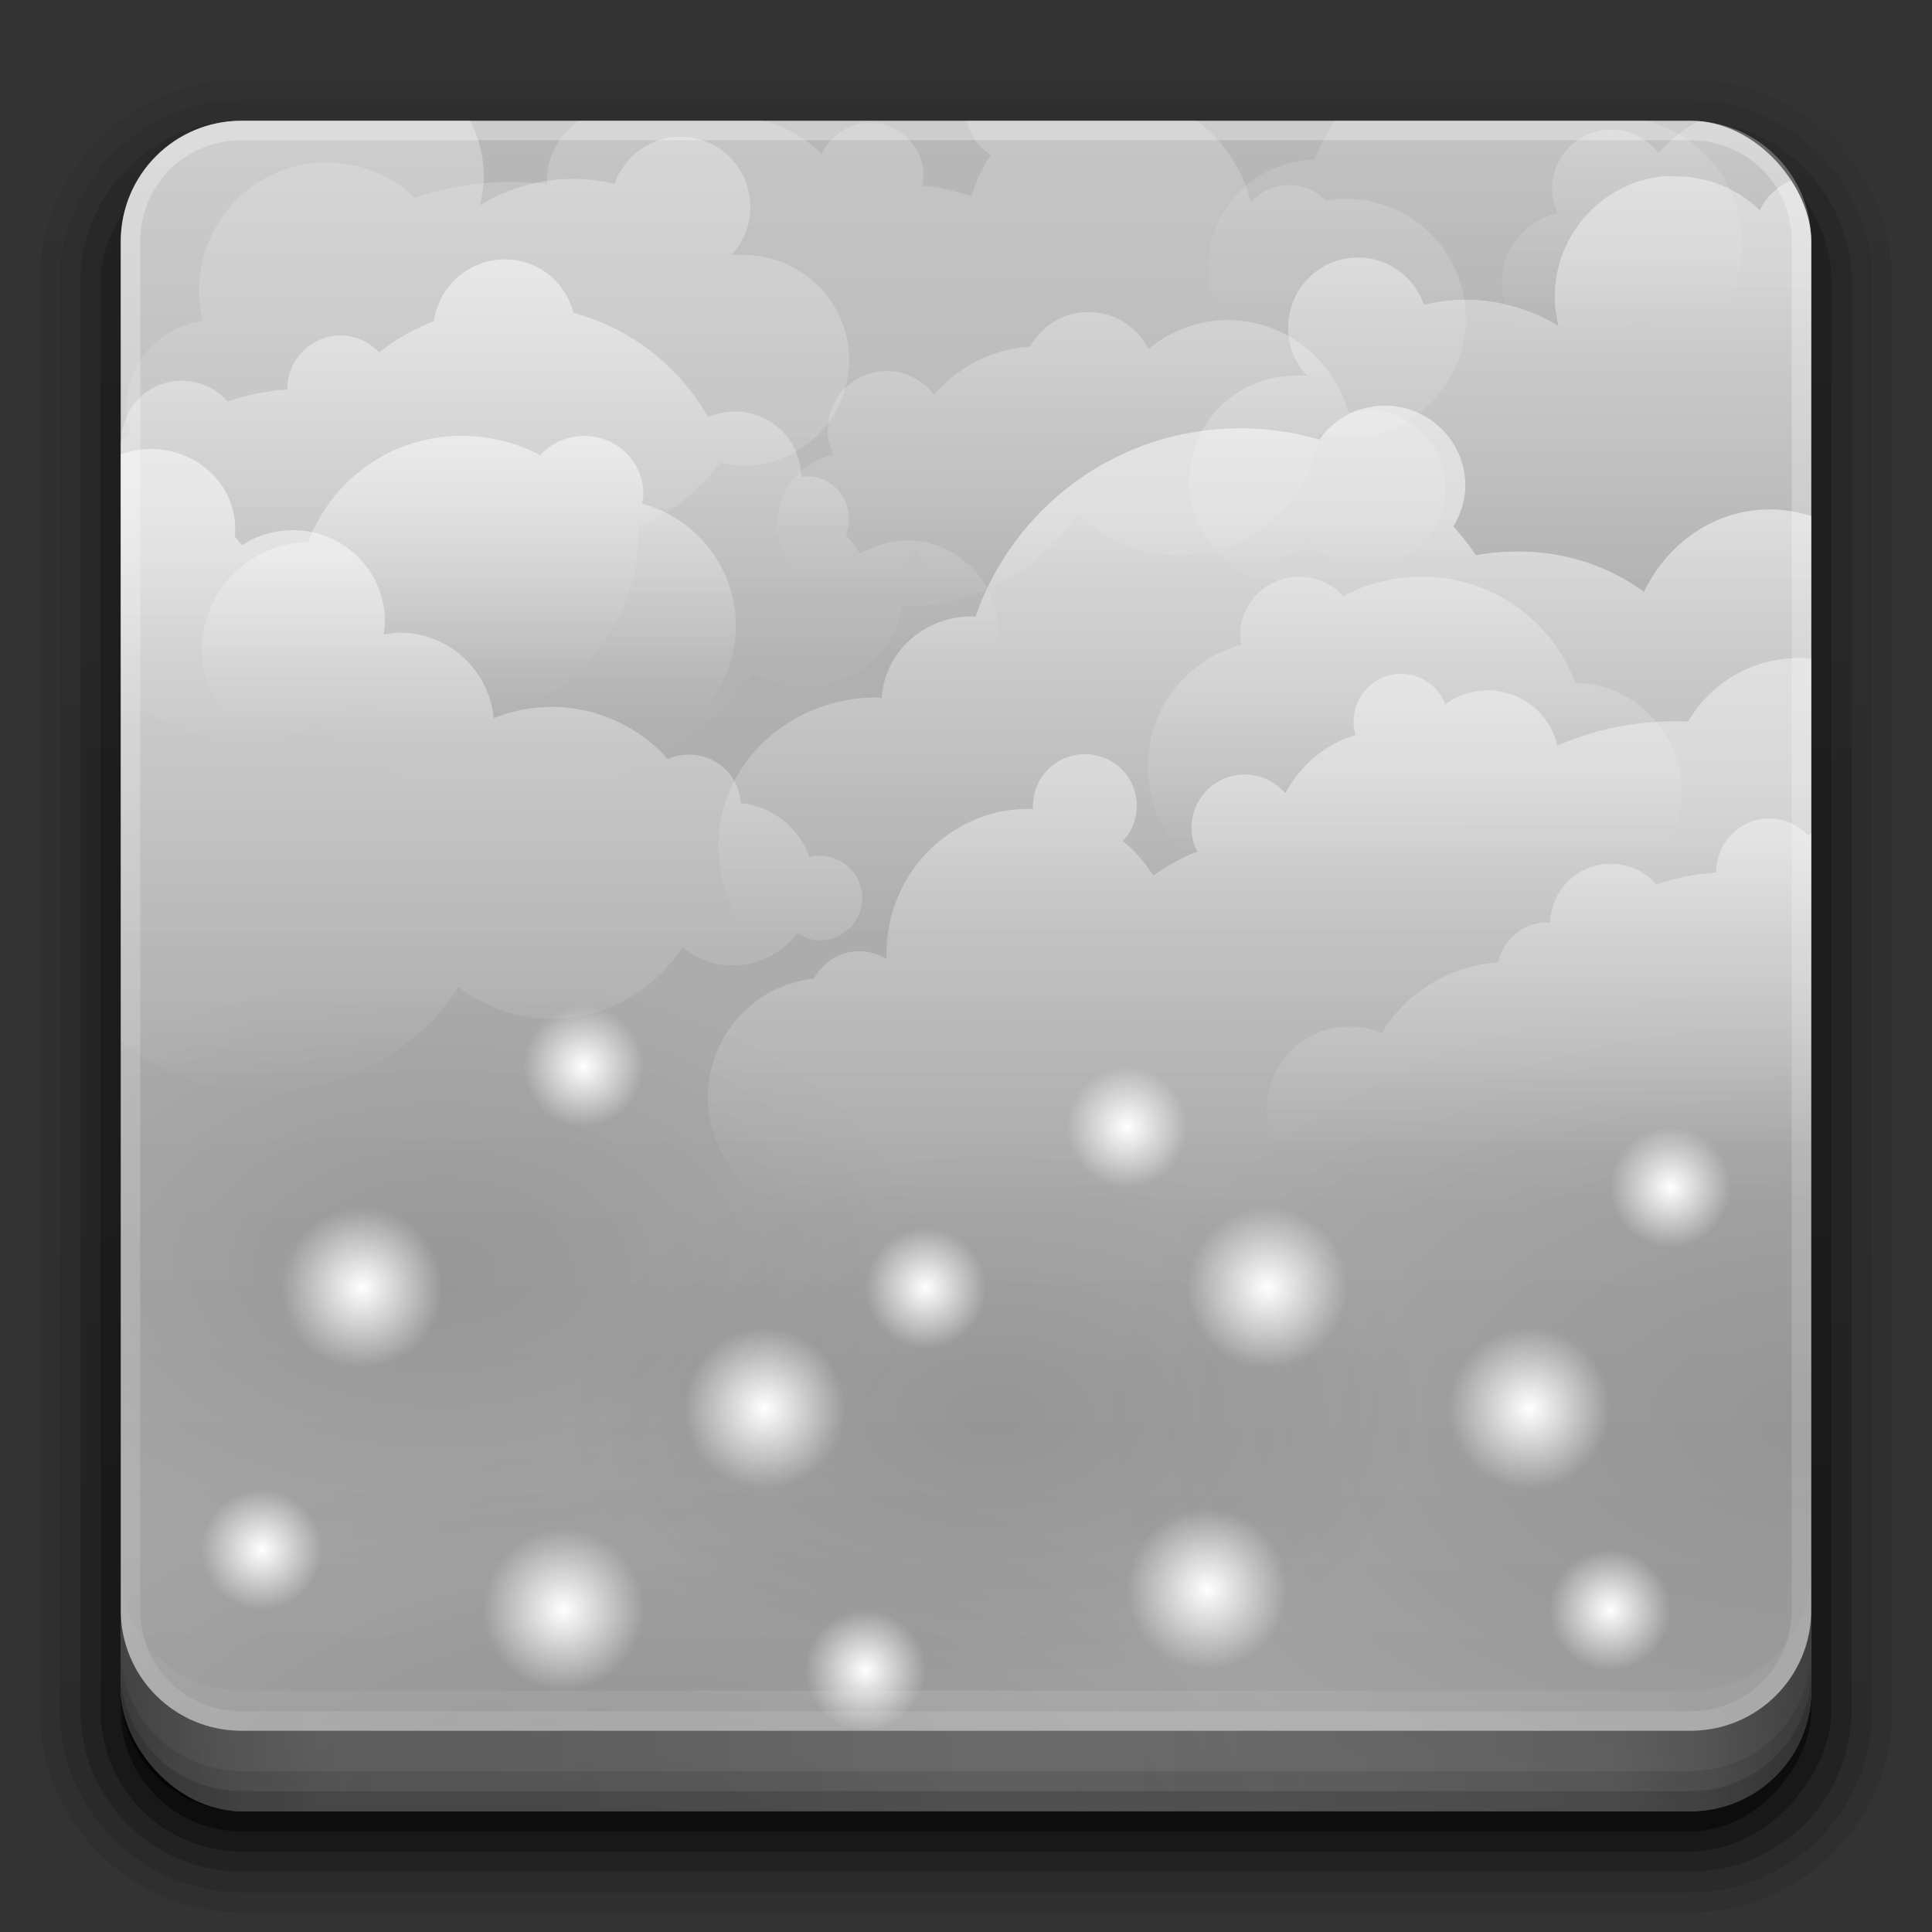 <?xml version="1.0" encoding="UTF-8" standalone="no"?>
<!-- Created with Inkscape (http://www.inkscape.org/) -->

<svg
   xmlns:dc="http://purl.org/dc/elements/1.1/"
   xmlns:cc="http://creativecommons.org/ns#"
   xmlns:rdf="http://www.w3.org/1999/02/22-rdf-syntax-ns#"
   xmlns:svg="http://www.w3.org/2000/svg"
   xmlns="http://www.w3.org/2000/svg"
   xmlns:xlink="http://www.w3.org/1999/xlink"
   xmlns:sodipodi="http://sodipodi.sourceforge.net/DTD/sodipodi-0.dtd"
   xmlns:inkscape="http://www.inkscape.org/namespaces/inkscape"
   width="96"
   height="96"
   id="svg2408"
   sodipodi:version="0.32"
   inkscape:version="0.48.1 r9760"
   version="1.0"
   sodipodi:docname="weather-snow.svg"
   inkscape:output_extension="org.inkscape.output.svg.inkscape">
  <rect width="100%" height="100%" fill="#333333" stroke="none"/>
  <defs
     id="defs2410">
    <linearGradient
       id="linearGradient4367">
      <stop
         style="stop-color:#ffffff;stop-opacity:0.718;"
         offset="0"
         id="stop4369" />
      <stop
         style="stop-color:#ffffff;stop-opacity:1;"
         offset="1"
         id="stop4371" />
    </linearGradient>
    <linearGradient
       id="ButtonShadow"
       gradientTransform="scale(1.006,0.994)"
       x1="45.448"
       y1="92.54"
       x2="45.448"
       y2="7.017"
       gradientUnits="userSpaceOnUse">
      <stop
         style="stop-color:#000000;stop-opacity:1;"
         offset="0"
         id="stop3750" />
      <stop
         style="stop-color:#000000;stop-opacity:0.588;"
         offset="1"
         id="stop3752" />
    </linearGradient>
    <linearGradient
       inkscape:collect="always"
       id="linearGradient3737">
      <stop
         style="stop-color:#ffffff;stop-opacity:1;"
         offset="0"
         id="stop3739" />
      <stop
         style="stop-color:#ffffff;stop-opacity:0;"
         offset="1"
         id="stop3741" />
    </linearGradient>
    <filter
       inkscape:collect="always"
       id="filter3174"
       color-interpolation-filters="sRGB">
      <feGaussianBlur
         inkscape:collect="always"
         stdDeviation="1.71"
         id="feGaussianBlur3176" />
    </filter>
    <filter
       inkscape:collect="always"
       id="filter3794"
       x="-0.192"
       width="1.384"
       y="-0.192"
       height="1.384"
       color-interpolation-filters="sRGB">
      <feGaussianBlur
         inkscape:collect="always"
         stdDeviation="5.28"
         id="feGaussianBlur3796" />
    </filter>
    <linearGradient
       inkscape:collect="always"
       xlink:href="#linearGradient3737"
       id="linearGradient3613"
       x1="48"
       y1="20.221"
       x2="48"
       y2="138.661"
       gradientUnits="userSpaceOnUse" />
    <linearGradient
       id="ButtonShadow-0"
       gradientTransform="matrix(1.006,0,0,0.994,100,0)"
       x1="45.448"
       y1="92.54"
       x2="45.448"
       y2="7.017"
       gradientUnits="userSpaceOnUse">
      <stop
         style="stop-color:#000000;stop-opacity:1;"
         offset="0"
         id="stop3750-8" />
      <stop
         style="stop-color:#000000;stop-opacity:0.588;"
         offset="1"
         id="stop3752-5" />
    </linearGradient>
    <linearGradient
       inkscape:collect="always"
       xlink:href="#ButtonShadow-0"
       id="linearGradient3780"
       gradientUnits="userSpaceOnUse"
       gradientTransform="matrix(1.024,0,0,1.012,-1.143,-98.071)"
       x1="32.251"
       y1="6.132"
       x2="32.251"
       y2="90.239" />
    <linearGradient
       inkscape:collect="always"
       xlink:href="#ButtonShadow-0"
       id="linearGradient3772"
       gradientUnits="userSpaceOnUse"
       gradientTransform="matrix(1.024,0,0,1.012,-1.143,-98.071)"
       x1="32.251"
       y1="6.132"
       x2="32.251"
       y2="90.239" />
    <linearGradient
       inkscape:collect="always"
       xlink:href="#ButtonShadow-0"
       id="linearGradient3725"
       gradientUnits="userSpaceOnUse"
       gradientTransform="matrix(1.024,0,0,1.012,-1.143,-98.071)"
       x1="32.251"
       y1="6.132"
       x2="32.251"
       y2="90.239" />
    <linearGradient
       inkscape:collect="always"
       xlink:href="#ButtonShadow-0"
       id="linearGradient3721"
       gradientUnits="userSpaceOnUse"
       gradientTransform="translate(0,-97)"
       x1="32.251"
       y1="6.132"
       x2="32.251"
       y2="90.239" />
    <linearGradient
       y2="90.239"
       x2="32.251"
       y1="6.132"
       x1="32.251"
       gradientTransform="matrix(1.024,0,0,1.012,-1.143,-98.071)"
       gradientUnits="userSpaceOnUse"
       id="linearGradient3026"
       xlink:href="#ButtonShadow-0"
       inkscape:collect="always" />
    <clipPath
       clipPathUnits="userSpaceOnUse"
       id="clipPath4355">
      <rect
         style="fill:#ffffff;fill-opacity:1;fill-rule:nonzero;stroke:none"
         id="rect4357"
         width="84"
         height="80"
         x="6"
         y="6"
         rx="6"
         ry="6" />
    </clipPath>
    <radialGradient
       inkscape:collect="always"
       xlink:href="#linearGradient4367"
       id="radialGradient4375"
       cx="48"
       cy="87.792"
       fx="48"
       fy="87.792"
       r="42"
       gradientTransform="matrix(1,-6.7114942e-8,8.4282233e-8,1.256,110,-24.506)"
       gradientUnits="userSpaceOnUse" />
    <linearGradient
       id="linearGradient3892">
      <stop
         style="stop-color:#000000;stop-opacity:0.588;"
         offset="0"
         id="stop3894" />
      <stop
         id="stop3896"
         offset="0.118"
         style="stop-color:#000000;stop-opacity:0.471;" />
      <stop
         style="stop-color:#000000;stop-opacity:0.392;"
         offset="0.238"
         id="stop3898" />
      <stop
         style="stop-color:#000000;stop-opacity:0.314;"
         offset="1"
         id="stop3900" />
    </linearGradient>
    <linearGradient
       y2="88"
       x2="48"
       y1="88"
       x1="90"
       spreadMethod="reflect"
       gradientUnits="userSpaceOnUse"
       id="linearGradient3228"
       xlink:href="#linearGradient3892"
       inkscape:collect="always" />
    <radialGradient
       inkscape:collect="always"
       xlink:href="#linearGradient3762-0"
       id="radialGradient4524"
       gradientUnits="userSpaceOnUse"
       gradientTransform="matrix(1,0,0,1.008,-18,12.737)"
       cx="65.325"
       cy="31.114"
       fx="65.325"
       fy="31.114"
       r="52.047" />
    <linearGradient
       id="linearGradient3762-0">
      <stop
         style="stop-color:#ffda56;stop-opacity:1;"
         offset="0"
         id="stop3764-5" />
      <stop
         id="stop3770-3"
         offset="0.641"
         style="stop-color:#ffda56;stop-opacity:1;" />
      <stop
         style="stop-color:#ffda56;stop-opacity:0;"
         offset="1"
         id="stop3766-9" />
    </linearGradient>
    <radialGradient
       inkscape:collect="always"
       xlink:href="#linearGradient3762-0"
       id="radialGradient4522"
       gradientUnits="userSpaceOnUse"
       cx="64"
       cy="32"
       fx="64"
       fy="32"
       r="40" />
    <radialGradient
       inkscape:collect="always"
       xlink:href="#linearGradient3752-3"
       id="radialGradient4520"
       gradientUnits="userSpaceOnUse"
       cx="64"
       cy="32"
       fx="64"
       fy="32"
       r="32" />
    <linearGradient
       id="linearGradient3752-3">
      <stop
         id="stop3754-6"
         offset="0"
         style="stop-color:#ffdc4d;stop-opacity:1;" />
      <stop
         style="stop-color:#ffe041;stop-opacity:1;"
         offset="0.776"
         id="stop3756-2" />
      <stop
         id="stop3758-7"
         offset="1"
         style="stop-color:#fffda4;stop-opacity:0;" />
    </linearGradient>
    <radialGradient
       inkscape:collect="always"
       xlink:href="#linearGradient3699-8"
       id="radialGradient4518"
       gradientUnits="userSpaceOnUse"
       cx="52.148"
       cy="43.852"
       fx="52.148"
       fy="43.852"
       r="32" />
    <linearGradient
       id="linearGradient3699-8">
      <stop
         style="stop-color:#fff894;stop-opacity:1;"
         offset="0"
         id="stop3701-8" />
      <stop
         id="stop4084"
         offset="0.8"
         style="stop-color:#ffc822;stop-opacity:1;" />
      <stop
         style="stop-color:#ffb400;stop-opacity:1;"
         offset="1"
         id="stop3703-4" />
    </linearGradient>
    <radialGradient
       inkscape:collect="always"
       xlink:href="#linearGradient4271"
       id="radialGradient4508"
       gradientUnits="userSpaceOnUse"
       gradientTransform="matrix(1,0,0,1.069,0,-3.047)"
       cx="57.034"
       cy="44.185"
       fx="57.034"
       fy="44.185"
       r="10.81" />
    <linearGradient
       inkscape:collect="always"
       id="linearGradient4271">
      <stop
         style="stop-color:#ff6600;stop-opacity:1;"
         offset="0"
         id="stop4273" />
      <stop
         style="stop-color:#ff6600;stop-opacity:0;"
         offset="1"
         id="stop4275" />
    </linearGradient>
    <radialGradient
       inkscape:collect="always"
       xlink:href="#linearGradient4271"
       id="radialGradient4510"
       gradientUnits="userSpaceOnUse"
       gradientTransform="matrix(1,0,0,1.069,0,-3.047)"
       cx="57.034"
       cy="44.185"
       fx="57.034"
       fy="44.185"
       r="10.81" />
    <radialGradient
       inkscape:collect="always"
       xlink:href="#linearGradient4271"
       id="radialGradient4512"
       gradientUnits="userSpaceOnUse"
       gradientTransform="matrix(1,0,0,1.069,0,-3.047)"
       cx="57.034"
       cy="44.185"
       fx="57.034"
       fy="44.185"
       r="10.81" />
    <radialGradient
       inkscape:collect="always"
       xlink:href="#linearGradient4271"
       id="radialGradient4514"
       gradientUnits="userSpaceOnUse"
       gradientTransform="matrix(1,0,0,1.069,0,-3.047)"
       cx="57.034"
       cy="44.185"
       fx="57.034"
       fy="44.185"
       r="10.81" />
    <linearGradient
       inkscape:collect="always"
       xlink:href="#linearGradient4090"
       id="linearGradient4516"
       gradientUnits="userSpaceOnUse"
       x1="64.996"
       y1="-0.909"
       x2="64.996"
       y2="55.536" />
    <linearGradient
       inkscape:collect="always"
       id="linearGradient4090">
      <stop
         style="stop-color:#ffffff;stop-opacity:1;"
         offset="0"
         id="stop4092" />
      <stop
         style="stop-color:#ffffff;stop-opacity:0;"
         offset="1"
         id="stop4094" />
    </linearGradient>
    <linearGradient
       id="linearGradient3700-8">
      <stop
         style="stop-color:#98b9d7;stop-opacity:1;"
         offset="0"
         id="stop3702-0" />
      <stop
         style="stop-color:#68b0f4;stop-opacity:1;"
         offset="1"
         id="stop3704-4" />
    </linearGradient>
    <linearGradient
       y2="5.988"
       x2="48"
       y1="90"
       x1="48"
       gradientUnits="userSpaceOnUse"
       id="linearGradient3203"
       xlink:href="#linearGradient3700-8"
       inkscape:collect="always" />
    <linearGradient
       inkscape:collect="always"
       xlink:href="#linearGradient3951"
       id="linearGradient3957"
       x1="49.033"
       y1="80.189"
       x2="49.033"
       y2="64.151"
       gradientUnits="userSpaceOnUse" />
    <linearGradient
       inkscape:collect="always"
       id="linearGradient3951">
      <stop
         style="stop-color:#cccccc;stop-opacity:1;"
         offset="0"
         id="stop3953" />
      <stop
         style="stop-color:#cccccc;stop-opacity:0;"
         offset="1"
         id="stop3955" />
    </linearGradient>
    <linearGradient
       inkscape:collect="always"
       xlink:href="#linearGradient3814-9-0"
       id="linearGradient3941"
       gradientUnits="userSpaceOnUse"
       gradientTransform="matrix(-1,0,0,1,110.25,-12)"
       x1="29.3"
       y1="52.948"
       x2="29.3"
       y2="73.401" />
    <linearGradient
       inkscape:collect="always"
       id="linearGradient3814-9-0">
      <stop
         style="stop-color:#ffffff;stop-opacity:1;"
         offset="0"
         id="stop3816-9-2" />
      <stop
         style="stop-color:#ffffff;stop-opacity:0;"
         offset="1"
         id="stop3818-8-9" />
    </linearGradient>
    <linearGradient
       inkscape:collect="always"
       xlink:href="#linearGradient3854-2"
       id="linearGradient3935"
       gradientUnits="userSpaceOnUse"
       gradientTransform="translate(10,-32)"
       x1="46.77"
       y1="78.496"
       x2="46.77"
       y2="91.666" />
    <linearGradient
       inkscape:collect="always"
       id="linearGradient3854-2">
      <stop
         style="stop-color:#ffffff;stop-opacity:1;"
         offset="0"
         id="stop3856-1" />
      <stop
         style="stop-color:#ffffff;stop-opacity:0;"
         offset="1"
         id="stop3858-3" />
    </linearGradient>
    <linearGradient
       inkscape:collect="always"
       xlink:href="#linearGradient3814-9-0"
       id="linearGradient3980-4"
       gradientUnits="userSpaceOnUse"
       gradientTransform="translate(-13,-6)"
       x1="35.838"
       y1="56.924"
       x2="35.838"
       y2="89.995" />
    <linearGradient
       inkscape:collect="always"
       xlink:href="#linearGradient3814-9-0"
       id="linearGradient3929-5"
       gradientUnits="userSpaceOnUse"
       gradientTransform="translate(-15.723,42.233)"
       x1="45.967"
       y1="28.946"
       x2="45.967"
       y2="48.086" />
    <linearGradient
       inkscape:collect="always"
       xlink:href="#linearGradient3814-9-0"
       id="linearGradient3926-1"
       gradientUnits="userSpaceOnUse"
       gradientTransform="translate(-6.652,30.325)"
       x1="76.758"
       y1="27.41"
       x2="76.758"
       y2="56.865" />
    <linearGradient
       inkscape:collect="always"
       xlink:href="#linearGradient3814-9-0"
       id="linearGradient3982-7"
       gradientUnits="userSpaceOnUse"
       gradientTransform="matrix(-0.96,0.279,0.279,0.96,101.439,41.295)"
       x1="39.819"
       y1="13.056"
       x2="43.837"
       y2="26.892" />
    <linearGradient
       inkscape:collect="always"
       xlink:href="#linearGradient3862-9-3"
       id="linearGradient3920-4"
       gradientUnits="userSpaceOnUse"
       gradientTransform="translate(-59,-21)"
       x1="75.918"
       y1="63.139"
       x2="75.918"
       y2="76.55" />
    <linearGradient
       inkscape:collect="always"
       id="linearGradient3862-9-3">
      <stop
         style="stop-color:#ffffff;stop-opacity:1;"
         offset="0"
         id="stop3864-9-1" />
      <stop
         style="stop-color:#ffffff;stop-opacity:0;"
         offset="1"
         id="stop3866-2-4" />
    </linearGradient>
    <linearGradient
       y2="91.666"
       x2="46.77"
       y1="78.496"
       x1="46.77"
       gradientTransform="translate(41,-4)"
       gradientUnits="userSpaceOnUse"
       id="linearGradient3283"
       xlink:href="#linearGradient3854-2"
       inkscape:collect="always" />
    <linearGradient
       id="linearGradient4384-7">
      <stop
         style="stop-color:#ffffff;stop-opacity:1;"
         offset="0"
         id="stop4386-8" />
      <stop
         style="stop-color:#ffffff;stop-opacity:0;"
         offset="1"
         id="stop4388-2" />
    </linearGradient>
    <linearGradient
       inkscape:collect="always"
       xlink:href="#linearGradient4384-7"
       id="linearGradient4429-5"
       x1="48"
       y1="82"
       x2="112.124"
       y2="82.455"
       gradientUnits="userSpaceOnUse"
       spreadMethod="reflect" />
    <linearGradient
       y2="-40"
       x2="48"
       y1="88"
       x1="48"
       gradientTransform="matrix(1,0,0,-1,0,92)"
       gradientUnits="userSpaceOnUse"
       id="linearGradient3672"
       xlink:href="#linearGradient4384-7"
       inkscape:collect="always" />
    <linearGradient
       id="linearGradient3700-86">
      <stop
         style="stop-color:#66707c;stop-opacity:1;"
         offset="0"
         id="stop3702-7" />
      <stop
         style="stop-color:#a4a8ac;stop-opacity:1;"
         offset="1"
         id="stop3704-0" />
    </linearGradient>
    <linearGradient
       y2="5.988"
       x2="48"
       y1="90"
       x1="48"
       gradientUnits="userSpaceOnUse"
       id="linearGradient3218"
       xlink:href="#linearGradient3700-86"
       inkscape:collect="always" />
    <radialGradient
       r="21.228"
       fy="70.319"
       fx="49.422"
       cy="70.319"
       cx="49.422"
       gradientTransform="matrix(1,0,0,0.618,0,26.859)"
       gradientUnits="userSpaceOnUse"
       id="radialGradient5156"
       xlink:href="#linearGradient4864"
       inkscape:collect="always" />
    <linearGradient
       inkscape:collect="always"
       id="linearGradient4864">
      <stop
         style="stop-color:#000000;stop-opacity:1;"
         offset="0"
         id="stop4866" />
      <stop
         style="stop-color:#000000;stop-opacity:0;"
         offset="1"
         id="stop4868" />
    </linearGradient>
    <radialGradient
       inkscape:collect="always"
       xlink:href="#linearGradient4864"
       id="radialGradient4882"
       gradientUnits="userSpaceOnUse"
       gradientTransform="matrix(1,0,0,0.618,0,26.859)"
       cx="49.422"
       cy="70.319"
       fx="49.422"
       fy="70.319"
       r="21.228" />
    <radialGradient
       inkscape:collect="always"
       xlink:href="#linearGradient4864"
       id="radialGradient4874"
       gradientUnits="userSpaceOnUse"
       gradientTransform="matrix(1,0,0,0.618,0,26.859)"
       cx="49.422"
       cy="70.319"
       fx="49.422"
       fy="70.319"
       r="21.228" />
    <linearGradient
       y2="35.276"
       x2="43.27"
       y1="66.94"
       x1="42.818"
       spreadMethod="reflect"
       gradientUnits="userSpaceOnUse"
       id="linearGradient5009"
       xlink:href="#linearGradient4810"
       inkscape:collect="always" />
    <linearGradient
       inkscape:collect="always"
       id="linearGradient4810">
      <stop
         style="stop-color:#ffffff;stop-opacity:1;"
         offset="0"
         id="stop4812" />
      <stop
         style="stop-color:#ffffff;stop-opacity:0;"
         offset="1"
         id="stop4814" />
    </linearGradient>
    <linearGradient
       inkscape:collect="always"
       xlink:href="#linearGradient4810"
       id="linearGradient4906"
       x1="49.649"
       y1="69.251"
       x2="49.649"
       y2="51.033"
       gradientUnits="userSpaceOnUse"
       spreadMethod="reflect" />
    <linearGradient
       inkscape:collect="always"
       xlink:href="#linearGradient4810"
       id="linearGradient4900"
       x1="73.867"
       y1="66.903"
       x2="73.867"
       y2="35.249"
       gradientUnits="userSpaceOnUse"
       spreadMethod="reflect" />
    <linearGradient
       inkscape:collect="always"
       xlink:href="#linearGradient4810"
       id="linearGradient4892"
       x1="97.049"
       y1="60.691"
       x2="97.049"
       y2="28.449"
       gradientUnits="userSpaceOnUse"
       spreadMethod="reflect"
       gradientTransform="translate(-0.966,0.259)" />
    <linearGradient
       inkscape:collect="always"
       xlink:href="#linearGradient4810"
       id="linearGradient4896"
       x1="87.27"
       y1="70.558"
       x2="87.27"
       y2="38.526"
       gradientUnits="userSpaceOnUse"
       spreadMethod="reflect" />
    <linearGradient
       inkscape:collect="always"
       xlink:href="#linearGradient4810"
       id="linearGradient4890"
       x1="27.484"
       y1="63.802"
       x2="27.484"
       y2="31.981"
       gradientUnits="userSpaceOnUse"
       spreadMethod="reflect"
       gradientTransform="translate(-0.448,2.191)" />
    <linearGradient
       inkscape:collect="always"
       xlink:href="#linearGradient4810"
       id="linearGradient4910"
       x1="34.176"
       y1="57.868"
       x2="34.689"
       y2="39.915"
       gradientUnits="userSpaceOnUse"
       spreadMethod="reflect" />
    <linearGradient
       inkscape:collect="always"
       xlink:href="#linearGradient4810"
       id="linearGradient4902"
       x1="64.448"
       y1="54.933"
       x2="64.448"
       y2="36.758"
       gradientUnits="userSpaceOnUse"
       spreadMethod="reflect" />
    <linearGradient
       inkscape:collect="always"
       xlink:href="#linearGradient4810"
       id="linearGradient4894"
       x1="99.48"
       y1="46.581"
       x2="99.48"
       y2="34.626"
       gradientUnits="userSpaceOnUse"
       spreadMethod="reflect" />
    <linearGradient
       inkscape:collect="always"
       xlink:href="#linearGradient4810"
       id="linearGradient3222"
       gradientUnits="userSpaceOnUse"
       spreadMethod="reflect"
       x1="34.176"
       y1="57.868"
       x2="34.689"
       y2="39.915"
       gradientTransform="translate(-12.109,1.174)" />
    <linearGradient
       inkscape:collect="always"
       xlink:href="#linearGradient4810"
       id="linearGradient3998"
       gradientUnits="userSpaceOnUse"
       spreadMethod="reflect"
       x1="42.818"
       y1="66.94"
       x2="43.27"
       y2="35.276"
       gradientTransform="translate(-4.501,6.383)" />
    <linearGradient
       inkscape:collect="always"
       xlink:href="#linearGradient4810"
       id="linearGradient4002"
       gradientUnits="userSpaceOnUse"
       spreadMethod="reflect"
       x1="56.461"
       y1="56.037"
       x2="56.461"
       y2="44.44"
       gradientTransform="translate(12.247,7.071)" />
    <linearGradient
       inkscape:collect="always"
       xlink:href="#linearGradient4810"
       id="linearGradient4006"
       gradientUnits="userSpaceOnUse"
       gradientTransform="translate(47.021,-2.246)"
       spreadMethod="reflect"
       x1="56.461"
       y1="56.037"
       x2="56.461"
       y2="44.44" />
    <linearGradient
       inkscape:collect="always"
       xlink:href="#linearGradient4810"
       id="linearGradient4010"
       gradientUnits="userSpaceOnUse"
       spreadMethod="reflect"
       x1="49.649"
       y1="69.251"
       x2="49.649"
       y2="51.033"
       gradientTransform="translate(33.858,-20.46)" />
    <linearGradient
       inkscape:collect="always"
       xlink:href="#linearGradient4810"
       id="linearGradient4014"
       gradientUnits="userSpaceOnUse"
       gradientTransform="translate(41.914,-17.442)"
       spreadMethod="reflect"
       x1="49.649"
       y1="69.251"
       x2="49.649"
       y2="51.033" />
    <linearGradient
       inkscape:collect="always"
       xlink:href="#linearGradient4810"
       id="linearGradient4018"
       gradientUnits="userSpaceOnUse"
       spreadMethod="reflect"
       x1="64.448"
       y1="54.933"
       x2="64.448"
       y2="36.758"
       gradientTransform="translate(-3.656,13.403)" />
    <linearGradient
       inkscape:collect="always"
       xlink:href="#linearGradient4810"
       id="linearGradient4022"
       gradientUnits="userSpaceOnUse"
       spreadMethod="reflect"
       x1="56.461"
       y1="56.037"
       x2="56.461"
       y2="44.44"
       gradientTransform="translate(-9.729,-1.534)" />
    <linearGradient
       inkscape:collect="always"
       xlink:href="#linearGradient4810"
       id="linearGradient4026"
       gradientUnits="userSpaceOnUse"
       spreadMethod="reflect"
       x1="56.461"
       y1="56.037"
       x2="56.461"
       y2="44.44"
       gradientTransform="translate(-3.725,9.28)" />
    <linearGradient
       inkscape:collect="always"
       xlink:href="#linearGradient4810"
       id="linearGradient4030"
       gradientUnits="userSpaceOnUse"
       spreadMethod="reflect"
       x1="73.867"
       y1="66.903"
       x2="73.867"
       y2="35.249"
       gradientTransform="translate(-2.778,-6.503)" />
    <linearGradient
       inkscape:collect="always"
       xlink:href="#linearGradient4810"
       id="linearGradient4034"
       gradientUnits="userSpaceOnUse"
       gradientTransform="translate(-43.347,4.368)"
       spreadMethod="reflect"
       x1="73.867"
       y1="66.903"
       x2="73.867"
       y2="35.249" />
    <linearGradient
       inkscape:collect="always"
       xlink:href="#linearGradient4810"
       id="linearGradient4038"
       gradientUnits="userSpaceOnUse"
       gradientTransform="translate(-26.926,-0.032)"
       spreadMethod="reflect"
       x1="73.867"
       y1="66.903"
       x2="73.867"
       y2="35.249" />
    <linearGradient
       inkscape:collect="always"
       xlink:href="#linearGradient4810"
       id="linearGradient4042"
       gradientUnits="userSpaceOnUse"
       gradientTransform="translate(14.35,-12.127)"
       spreadMethod="reflect"
       x1="73.867"
       y1="66.903"
       x2="73.867"
       y2="35.249" />
    <linearGradient
       inkscape:collect="always"
       xlink:href="#linearGradient4810"
       id="linearGradient4046"
       gradientUnits="userSpaceOnUse"
       gradientTransform="translate(-7.866,-6.174)"
       spreadMethod="reflect"
       x1="73.867"
       y1="66.903"
       x2="73.867"
       y2="35.249" />
    <linearGradient
       inkscape:collect="always"
       xlink:href="#linearGradient4810"
       id="linearGradient4054"
       gradientUnits="userSpaceOnUse"
       spreadMethod="reflect"
       x1="42.818"
       y1="66.94"
       x2="43.27"
       y2="35.276"
       gradientTransform="translate(14.11,2.431)" />
    <linearGradient
       inkscape:collect="always"
       xlink:href="#linearGradient4810"
       id="linearGradient4058"
       gradientUnits="userSpaceOnUse"
       gradientTransform="translate(28.719,-8.73)"
       spreadMethod="reflect"
       x1="49.649"
       y1="69.251"
       x2="49.649"
       y2="51.033" />
    <linearGradient
       y2="56.865"
       x2="76.758"
       y1="27.41"
       x1="76.758"
       gradientTransform="matrix(-1,0,0,1,88.942,-20.675)"
       gradientUnits="userSpaceOnUse"
       id="linearGradient3984"
       xlink:href="#linearGradient3814-9-16"
       inkscape:collect="always" />
    <linearGradient
       inkscape:collect="always"
       id="linearGradient3814-9-16">
      <stop
         style="stop-color:#ffffff;stop-opacity:1;"
         offset="0"
         id="stop3816-9-9" />
      <stop
         style="stop-color:#ffffff;stop-opacity:0;"
         offset="1"
         id="stop3818-8-0" />
    </linearGradient>
    <linearGradient
       inkscape:collect="always"
       xlink:href="#linearGradient3854-2-4"
       id="linearGradient3860-8-4"
       x1="46.77"
       y1="78.496"
       x2="46.77"
       y2="91.666"
       gradientUnits="userSpaceOnUse"
       gradientTransform="translate(10,-63)" />
    <linearGradient
       inkscape:collect="always"
       id="linearGradient3854-2-4">
      <stop
         style="stop-color:#ffffff;stop-opacity:1;"
         offset="0"
         id="stop3856-1-6" />
      <stop
         style="stop-color:#ffffff;stop-opacity:0;"
         offset="1"
         id="stop3858-3-7" />
    </linearGradient>
    <linearGradient
       y2="76.55"
       x2="75.918"
       y1="63.139"
       x1="75.918"
       gradientTransform="translate(-5,-60)"
       gradientUnits="userSpaceOnUse"
       id="linearGradient3953-72"
       xlink:href="#linearGradient3862-9-4"
       inkscape:collect="always" />
    <linearGradient
       inkscape:collect="always"
       id="linearGradient3862-9-4">
      <stop
         style="stop-color:#ffffff;stop-opacity:1;"
         offset="0"
         id="stop3864-9-8" />
      <stop
         style="stop-color:#ffffff;stop-opacity:0;"
         offset="1"
         id="stop3866-2-4-7" />
    </linearGradient>
    <linearGradient
       inkscape:collect="always"
       xlink:href="#linearGradient3814-9-16"
       id="linearGradient3852-0-0"
       x1="29.3"
       y1="52.948"
       x2="29.3"
       y2="73.401"
       gradientUnits="userSpaceOnUse"
       gradientTransform="matrix(-1,0,0,1,96.25,-27)" />
    <linearGradient
       inkscape:collect="always"
       xlink:href="#linearGradient3814-9-16"
       id="linearGradient4104"
       gradientUnits="userSpaceOnUse"
       gradientTransform="translate(-1.977,-5.023)"
       x1="38.535"
       y1="8.633"
       x2="38.535"
       y2="44.721" />
    <linearGradient
       inkscape:collect="always"
       xlink:href="#linearGradient3814-9-16"
       id="linearGradient3844-1-5"
       x1="35.838"
       y1="56.924"
       x2="35.838"
       y2="86.111"
       gradientUnits="userSpaceOnUse"
       gradientTransform="translate(-23,-31)" />
    <linearGradient
       inkscape:collect="always"
       xlink:href="#linearGradient3814-9-16"
       id="linearGradient3828-0-06"
       x1="45.967"
       y1="18.874"
       x2="45.967"
       y2="38.688"
       gradientUnits="userSpaceOnUse"
       gradientTransform="translate(-24.723,-5.767)" />
    <linearGradient
       inkscape:collect="always"
       xlink:href="#linearGradient3814-9-16"
       id="linearGradient3836-6"
       x1="76.758"
       y1="27.41"
       x2="76.758"
       y2="44.915"
       gradientUnits="userSpaceOnUse"
       gradientTransform="translate(12.348,-14.675)" />
    <linearGradient
       inkscape:collect="always"
       xlink:href="#linearGradient3814-9-16"
       id="linearGradient3872-4"
       gradientUnits="userSpaceOnUse"
       gradientTransform="matrix(-0.96,0.279,0.279,0.96,101.439,15.295)"
       x1="39.819"
       y1="13.056"
       x2="45.634"
       y2="33.077" />
    <linearGradient
       inkscape:collect="always"
       xlink:href="#linearGradient3862-9-4"
       id="linearGradient3868-5-2"
       x1="75.918"
       y1="63.139"
       x2="75.918"
       y2="76.55"
       gradientUnits="userSpaceOnUse"
       gradientTransform="translate(-55,-41)" />
    <linearGradient
       inkscape:collect="always"
       xlink:href="#linearGradient3854-2-4"
       id="linearGradient4209"
       gradientUnits="userSpaceOnUse"
       gradientTransform="translate(46,-75)"
       x1="46.77"
       y1="78.496"
       x2="46.77"
       y2="91.666" />
    <linearGradient
       inkscape:collect="always"
       xlink:href="#linearGradient3862-9-4"
       id="linearGradient4238-9"
       gradientUnits="userSpaceOnUse"
       gradientTransform="matrix(-1,0,0,1,148.594,-34)"
       x1="75.918"
       y1="63.139"
       x2="75.918"
       y2="76.55" />
    <linearGradient
       inkscape:collect="always"
       xlink:href="#linearGradient3814-9-16"
       id="linearGradient4106"
       gradientUnits="userSpaceOnUse"
       gradientTransform="translate(46.277,18.233)"
       x1="45.967"
       y1="18.874"
       x2="45.967"
       y2="38.688" />
    <linearGradient
       y2="38.688"
       x2="45.967"
       y1="18.874"
       x1="45.967"
       gradientTransform="translate(46.277,18.233)"
       gradientUnits="userSpaceOnUse"
       id="linearGradient3546"
       xlink:href="#linearGradient3814-9-16"
       inkscape:collect="always" />
    <clipPath
       clipPathUnits="userSpaceOnUse"
       id="clipPath4929">
      <rect
         style="fill:#ff00ff;fill-opacity:1;fill-rule:nonzero;stroke:none"
         id="rect4931"
         width="84"
         height="80"
         x="6"
         y="6"
         rx="6"
         ry="6" />
    </clipPath>
    <linearGradient
       inkscape:collect="always"
       xlink:href="#linearGradient3700"
       id="linearGradient3617"
       gradientUnits="userSpaceOnUse"
       x1="48"
       y1="90"
       x2="48"
       y2="5.988" />
    <linearGradient
       id="linearGradient3700">
      <stop
         style="stop-color:#a0a0a0;stop-opacity:1;"
         offset="0"
         id="stop3702" />
      <stop
         style="stop-color:#b8b8b8;stop-opacity:1;"
         offset="1"
         id="stop3704" />
    </linearGradient>
    <linearGradient
       y2="5.988"
       x2="48"
       y1="90"
       x1="48"
       gradientUnits="userSpaceOnUse"
       id="linearGradient3201"
       xlink:href="#linearGradient3700"
       inkscape:collect="always" />
    <clipPath
       clipPathUnits="userSpaceOnUse"
       id="clipPath4076">
      <rect
         ry="6"
         rx="6"
         y="6"
         x="6"
         height="84"
         width="84"
         id="rect4078"
         style="fill:#ff00ff;fill-opacity:1;fill-rule:nonzero;stroke:none" />
    </clipPath>
    <radialGradient
       inkscape:collect="always"
       xlink:href="#linearGradient4864-4"
       id="radialGradient4878"
       gradientUnits="userSpaceOnUse"
       gradientTransform="matrix(1,0,0,0.618,0,26.859)"
       cx="49.422"
       cy="70.319"
       fx="49.422"
       fy="70.319"
       r="21.228" />
    <linearGradient
       inkscape:collect="always"
       id="linearGradient4864-4">
      <stop
         style="stop-color:#000000;stop-opacity:1;"
         offset="0"
         id="stop4866-8" />
      <stop
         style="stop-color:#000000;stop-opacity:0;"
         offset="1"
         id="stop4868-1" />
    </linearGradient>
    <radialGradient
       inkscape:collect="always"
       xlink:href="#linearGradient4864-4"
       id="radialGradient4870"
       cx="49.422"
       cy="70.319"
       fx="49.422"
       fy="70.319"
       r="21.228"
       gradientTransform="matrix(1,0,0,0.618,0,26.859)"
       gradientUnits="userSpaceOnUse" />
    <radialGradient
       inkscape:collect="always"
       xlink:href="#linearGradient4864-4"
       id="radialGradient4882-0"
       gradientUnits="userSpaceOnUse"
       gradientTransform="matrix(1,0,0,0.618,0,26.859)"
       cx="49.422"
       cy="70.319"
       fx="49.422"
       fy="70.319"
       r="21.228" />
    <radialGradient
       inkscape:collect="always"
       xlink:href="#linearGradient4864-4"
       id="radialGradient4874-3"
       gradientUnits="userSpaceOnUse"
       gradientTransform="matrix(1,0,0,0.618,0,26.859)"
       cx="49.422"
       cy="70.319"
       fx="49.422"
       fy="70.319"
       r="21.228" />
    <radialGradient
       inkscape:collect="always"
       xlink:href="#linearGradient4810-0"
       id="radialGradient5201"
       cx="27"
       cy="59"
       fx="27"
       fy="59"
       r="3"
       gradientUnits="userSpaceOnUse" />
    <linearGradient
       inkscape:collect="always"
       id="linearGradient4810-0">
      <stop
         style="stop-color:#ffffff;stop-opacity:1;"
         offset="0"
         id="stop4812-4" />
      <stop
         style="stop-color:#ffffff;stop-opacity:0;"
         offset="1"
         id="stop4814-4" />
    </linearGradient>
    <radialGradient
       inkscape:collect="always"
       xlink:href="#linearGradient4810-0"
       id="radialGradient5205"
       gradientUnits="userSpaceOnUse"
       cx="27"
       cy="59"
       fx="27"
       fy="59"
       r="3" />
    <radialGradient
       inkscape:collect="always"
       xlink:href="#linearGradient4810-0"
       id="radialGradient5213"
       gradientUnits="userSpaceOnUse"
       cx="27"
       cy="59"
       fx="27"
       fy="59"
       r="3" />
    <radialGradient
       inkscape:collect="always"
       xlink:href="#linearGradient4810-0"
       id="radialGradient5217"
       gradientUnits="userSpaceOnUse"
       cx="27"
       cy="59"
       fx="27"
       fy="59"
       r="3" />
    <radialGradient
       inkscape:collect="always"
       xlink:href="#linearGradient4810-0"
       id="radialGradient5221"
       gradientUnits="userSpaceOnUse"
       cx="27"
       cy="59"
       fx="27"
       fy="59"
       r="3" />
    <radialGradient
       inkscape:collect="always"
       xlink:href="#linearGradient4810-0"
       id="radialGradient5225"
       gradientUnits="userSpaceOnUse"
       cx="27"
       cy="59"
       fx="27"
       fy="59"
       r="3" />
    <radialGradient
       inkscape:collect="always"
       xlink:href="#linearGradient4810-0"
       id="radialGradient5229"
       gradientUnits="userSpaceOnUse"
       cx="27"
       cy="59"
       fx="27"
       fy="59"
       r="3" />
    <radialGradient
       inkscape:collect="always"
       xlink:href="#linearGradient4810-0"
       id="radialGradient5233"
       gradientUnits="userSpaceOnUse"
       cx="27"
       cy="59"
       fx="27"
       fy="59"
       r="3" />
    <radialGradient
       inkscape:collect="always"
       xlink:href="#linearGradient4810-0"
       id="radialGradient5241"
       gradientUnits="userSpaceOnUse"
       cx="27"
       cy="59"
       fx="27"
       fy="59"
       r="3" />
    <radialGradient
       inkscape:collect="always"
       xlink:href="#linearGradient4810-0"
       id="radialGradient5239"
       gradientUnits="userSpaceOnUse"
       cx="27"
       cy="59"
       fx="27"
       fy="59"
       r="3" />
    <radialGradient
       inkscape:collect="always"
       xlink:href="#linearGradient4810-0"
       id="radialGradient5245"
       gradientUnits="userSpaceOnUse"
       cx="27"
       cy="59"
       fx="27"
       fy="59"
       r="3" />
    <radialGradient
       inkscape:collect="always"
       xlink:href="#linearGradient4810-0"
       id="radialGradient5249"
       gradientUnits="userSpaceOnUse"
       cx="27"
       cy="59"
       fx="27"
       fy="59"
       r="3" />
    <radialGradient
       inkscape:collect="always"
       xlink:href="#linearGradient4810-0"
       id="radialGradient5253"
       gradientUnits="userSpaceOnUse"
       cx="27"
       cy="59"
       fx="27"
       fy="59"
       r="3" />
    <linearGradient
       y2="56.865"
       x2="76.758"
       y1="27.41"
       x1="76.758"
       gradientTransform="matrix(-1,0,0,1,88.942,-20.675)"
       gradientUnits="userSpaceOnUse"
       id="linearGradient4215"
       xlink:href="#linearGradient3814-9-16-4"
       inkscape:collect="always" />
    <linearGradient
       inkscape:collect="always"
       id="linearGradient3814-9-16-4">
      <stop
         style="stop-color:#ffffff;stop-opacity:1;"
         offset="0"
         id="stop3816-9-9-4" />
      <stop
         style="stop-color:#ffffff;stop-opacity:0;"
         offset="1"
         id="stop3818-8-0-7" />
    </linearGradient>
    <linearGradient
       inkscape:collect="always"
       xlink:href="#linearGradient3854-2-4-3"
       id="linearGradient3860-8-4-6"
       x1="46.77"
       y1="78.496"
       x2="46.77"
       y2="91.666"
       gradientUnits="userSpaceOnUse"
       gradientTransform="translate(10,-63)" />
    <linearGradient
       inkscape:collect="always"
       id="linearGradient3854-2-4-3">
      <stop
         style="stop-color:#ffffff;stop-opacity:1;"
         offset="0"
         id="stop3856-1-6-1" />
      <stop
         style="stop-color:#ffffff;stop-opacity:0;"
         offset="1"
         id="stop3858-3-7-7" />
    </linearGradient>
    <linearGradient
       y2="76.55"
       x2="75.918"
       y1="63.139"
       x1="75.918"
       gradientTransform="translate(-5,-60)"
       gradientUnits="userSpaceOnUse"
       id="linearGradient3953-72-5"
       xlink:href="#linearGradient3862-9-4-9"
       inkscape:collect="always" />
    <linearGradient
       inkscape:collect="always"
       id="linearGradient3862-9-4-9">
      <stop
         style="stop-color:#ffffff;stop-opacity:1;"
         offset="0"
         id="stop3864-9-8-6" />
      <stop
         style="stop-color:#ffffff;stop-opacity:0;"
         offset="1"
         id="stop3866-2-4-2" />
    </linearGradient>
    <linearGradient
       inkscape:collect="always"
       xlink:href="#linearGradient3814-9-16-4"
       id="linearGradient3852-0-0-1"
       x1="29.3"
       y1="52.948"
       x2="29.3"
       y2="73.401"
       gradientUnits="userSpaceOnUse"
       gradientTransform="matrix(-1,0,0,1,96.25,-27)" />
    <linearGradient
       inkscape:collect="always"
       xlink:href="#linearGradient3814-9-16-4"
       id="linearGradient4104-7"
       gradientUnits="userSpaceOnUse"
       gradientTransform="translate(-1.977,-5.023)"
       x1="38.535"
       y1="8.633"
       x2="38.535"
       y2="44.721" />
    <linearGradient
       inkscape:collect="always"
       xlink:href="#linearGradient3814-9-16-4"
       id="linearGradient3844-1-5-8"
       x1="35.838"
       y1="56.924"
       x2="35.838"
       y2="86.111"
       gradientUnits="userSpaceOnUse"
       gradientTransform="translate(-23,-31)" />
    <linearGradient
       inkscape:collect="always"
       xlink:href="#linearGradient3814-9-16-4"
       id="linearGradient3828-0-06-5"
       x1="45.967"
       y1="18.874"
       x2="45.967"
       y2="38.688"
       gradientUnits="userSpaceOnUse"
       gradientTransform="translate(-24.723,-5.767)" />
    <linearGradient
       inkscape:collect="always"
       xlink:href="#linearGradient3814-9-16-4"
       id="linearGradient3836-6-4"
       x1="76.758"
       y1="27.41"
       x2="76.758"
       y2="44.915"
       gradientUnits="userSpaceOnUse"
       gradientTransform="translate(12.348,-14.675)" />
    <linearGradient
       inkscape:collect="always"
       xlink:href="#linearGradient3814-9-16-4"
       id="linearGradient3872-4-6"
       gradientUnits="userSpaceOnUse"
       gradientTransform="matrix(-0.96,0.279,0.279,0.96,101.439,15.295)"
       x1="39.819"
       y1="13.056"
       x2="45.634"
       y2="33.077" />
    <linearGradient
       inkscape:collect="always"
       xlink:href="#linearGradient3862-9-4-9"
       id="linearGradient3868-5-2-7"
       x1="75.918"
       y1="63.139"
       x2="75.918"
       y2="76.55"
       gradientUnits="userSpaceOnUse"
       gradientTransform="translate(-55,-41)" />
    <linearGradient
       inkscape:collect="always"
       xlink:href="#linearGradient3854-2-4-3"
       id="linearGradient4209-2"
       gradientUnits="userSpaceOnUse"
       gradientTransform="translate(46,-75)"
       x1="46.77"
       y1="78.496"
       x2="46.77"
       y2="91.666" />
    <linearGradient
       inkscape:collect="always"
       xlink:href="#linearGradient3862-9-4-9"
       id="linearGradient4238-9-4"
       gradientUnits="userSpaceOnUse"
       gradientTransform="matrix(-1,0,0,1,148.594,-34)"
       x1="75.918"
       y1="63.139"
       x2="75.918"
       y2="76.55" />
    <linearGradient
       inkscape:collect="always"
       xlink:href="#linearGradient3814-9-16-4"
       id="linearGradient4106-1"
       gradientUnits="userSpaceOnUse"
       gradientTransform="translate(46.277,18.233)"
       x1="45.967"
       y1="18.874"
       x2="45.967"
       y2="38.688" />
    <linearGradient
       y2="38.688"
       x2="45.967"
       y1="18.874"
       x1="45.967"
       gradientTransform="translate(46.277,18.233)"
       gradientUnits="userSpaceOnUse"
       id="linearGradient3441"
       xlink:href="#linearGradient3814-9-16-4"
       inkscape:collect="always" />
  </defs>
  <sodipodi:namedview
     id="base"
     pagecolor="#818181"
     bordercolor="#ffb1b1"
     borderopacity="1"
     inkscape:pageopacity="1"
     inkscape:pageshadow="2"
     inkscape:zoom="4.6803524"
     inkscape:cx="25.251554"
     inkscape:cy="49.702285"
     inkscape:document-units="px"
     inkscape:current-layer="g4062"
     showgrid="true"
     showborder="true"
     inkscape:showpageshadow="false"
     inkscape:window-width="1920"
     inkscape:window-height="1030"
     inkscape:window-x="0"
     inkscape:window-y="25"
     inkscape:window-maximized="1"
     borderlayer="true">
    <inkscape:grid
       type="xygrid"
       id="grid3732"
       visible="true"
       enabled="true"
       empspacing="8"
       snapvisiblegridlinesonly="true" />
  </sodipodi:namedview>
  <g
     inkscape:groupmode="layer"
     id="layer2"
     inkscape:label="Blur Shadow"
     style="display:none"
     sodipodi:insensitive="true">
    <rect
       style="opacity:0.9;fill:url(#ButtonShadow);fill-opacity:1;fill-rule:nonzero;stroke:none;filter:url(#filter3174)"
       id="rect3745"
       width="86"
       height="85"
       x="5"
       y="7"
       rx="6"
       ry="6" />
  </g>
  <g
     inkscape:groupmode="layer"
     id="layer3"
     inkscape:label="Shadow"
     style="display:inline"
     sodipodi:insensitive="true">
    <path
       sodipodi:type="inkscape:offset"
       inkscape:radius="0.99097413"
       inkscape:original="M 12 -94.03125 C 7.028367 -94.03125 2.96875 -89.971633 2.96875 -85 L 2.96875 -14 C 2.96875 -9.0283671 7.0283671 -4.96875 12 -4.96875 L 84 -4.96875 C 88.971633 -4.96875 93.03125 -9.028367 93.03125 -14 L 93.03125 -85 C 93.03125 -89.971633 88.971633 -94.03125 84 -94.03125 L 12 -94.03125 z "
       style="opacity:0.08;fill:url(#linearGradient3026);fill-opacity:1;fill-rule:nonzero;stroke:none;display:inline"
       id="path3786"
       d="m 12,-95.031 c -5.511,0 -10.031,4.52 -10.031,10.031 l 0,71 c 0,5.511 4.52,10.031 10.031,10.031 l 72,0 c 5.511,0 10.031,-4.52 10.031,-10.031 l 0,-71 c 0,-5.511 -4.52,-10.031 -10.031,-10.031 l -72,0 z"
       transform="scale(1,-1)" />
    <path
       sodipodi:type="inkscape:offset"
       inkscape:radius="1.0360184"
       inkscape:original="M 12 -93 C 7.5908667 -93 4 -89.409133 4 -85 L 4 -14 C 4 -9.5908667 7.5908667 -6 12 -6 L 84 -6 C 88.409133 -6 92 -9.5908667 92 -14 L 92 -85 C 92 -89.409133 88.409133 -93 84 -93 L 12 -93 z "
       style="opacity:0.1;fill:url(#linearGradient3780);fill-opacity:1;fill-rule:nonzero;stroke:none;display:inline"
       id="path3778"
       d="m 12,-94.031 c -4.972,0 -9.031,4.06 -9.031,9.031 l 0,71 c 0,4.972 4.06,9.031 9.031,9.031 l 72,0 c 4.972,0 9.031,-4.06 9.031,-9.031 l 0,-71 c 0,-4.972 -4.06,-9.031 -9.031,-9.031 l -72,0 z"
       transform="scale(1,-1)" />
    <path
       sodipodi:type="inkscape:offset"
       inkscape:radius="0.98962283"
       inkscape:original="M 12 -92 C 8.122 -92 5 -88.878 5 -85 L 5 -14 C 5 -10.122 8.122 -7 12 -7 L 84 -7 C 87.878 -7 91 -10.122 91 -14 L 91 -85 C 91 -88.878 87.878 -92 84 -92 L 12 -92 z "
       style="opacity:0.2;fill:url(#linearGradient3772);fill-opacity:1;fill-rule:nonzero;stroke:none;display:inline"
       id="path3770"
       d="m 12,-93 c -4.409,0 -8,3.591 -8,8 l 0,71 c 0,4.409 3.591,8 8,8 l 72,0 c 4.409,0 8,-3.591 8,-8 l 0,-71 c 0,-4.409 -3.591,-8 -8,-8 l -72,0 z"
       transform="scale(1,-1)" />
    <rect
       style="opacity:0.3;fill:url(#linearGradient3725);fill-opacity:1;fill-rule:nonzero;stroke:none;display:inline"
       id="rect3723"
       width="86"
       height="85"
       x="5"
       y="-92"
       rx="7"
       ry="7"
       transform="scale(1,-1)" />
    <rect
       transform="scale(1,-1)"
       ry="6"
       rx="6"
       y="-91"
       x="6"
       height="84"
       width="84"
       id="rect3716"
       style="opacity:0.45;fill:url(#linearGradient3721);fill-opacity:1;fill-rule:nonzero;stroke:none;display:inline" />
  </g>
  <g
     inkscape:label="Button"
     inkscape:groupmode="layer"
     id="layer1"
     sodipodi:insensitive="true">
    <path
       style="opacity:0.2;fill:url(#radialGradient4375);fill-opacity:1;fill-rule:nonzero;stroke:none"
       d="M 120.781,6.125 C 118.042,6.683 116,9.091 116,12 l 0,68 c 0,3.324 2.676,6 6,6 l 72,0 c 3.324,0 6,-2.676 6,-6 l 0,-68 c 0,-2.909 -2.042,-5.317 -4.781,-5.875 2.205,0.536 3.812,2.491 3.812,4.875 l 0,68 c 0,2.805 -2.226,5.031 -5.031,5.031 l -72,0 c -2.805,0 -5.031,-2.226 -5.031,-5.031 l 0,-68 c 0,-2.384 1.607,-4.339 3.812,-4.875 z"
       id="rect4359"
       inkscape:connector-curvature="0" />
    <path
       id="path4412"
       d="m 6,100 0,1 c 0,3.324 2.676,6 6,6 l 72,0 c 3.324,0 6,-2.676 6,-6 l 0,-1 c 0,3.324 -2.676,6 -6,6 l -72,0 c -3.324,0 -6,-2.676 -6,-6 z"
       style="opacity:0.15;fill:#000000;fill-opacity:1;fill-rule:nonzero;stroke:none"
       inkscape:connector-curvature="0" />
    <rect
       style="fill:url(#linearGradient3201);fill-opacity:1;fill-rule:nonzero;stroke:none"
       id="rect2419"
       width="84"
       height="84"
       x="6"
       y="6"
       rx="6"
       ry="6" />
  </g>
  <g
     inkscape:groupmode="layer"
     id="layer5"
     inkscape:label="Highlight"
     sodipodi:insensitive="true"
     style="display:none">
    <rect
       style="opacity:0.1;fill:url(#linearGradient3613);fill-opacity:1;fill-rule:nonzero;stroke:#ffffff;stroke-width:0.5;stroke-linecap:round;stroke-linejoin:miter;stroke-miterlimit:4;stroke-opacity:1;stroke-dasharray:none;stroke-dashoffset:0;filter:url(#filter3794)"
       id="rect3171"
       width="66"
       height="62"
       x="15"
       y="15"
       rx="12"
       ry="12"
       clip-path="url(#clipPath4355)" />
  </g>
  <g
     inkscape:groupmode="layer"
     id="layer7"
     inkscape:label="Clouds">
    <g
       id="g4062"
       clip-path="url(#clipPath4076)">
      <path
         transform="matrix(1.681,0,0,1.681,7.214,-47.445)"
         sodipodi:type="arc"
         style="opacity:0.1;color:#000000;fill:url(#radialGradient4878);fill-opacity:1;fill-rule:nonzero;stroke:none;stroke-width:1.5;marker:none;visibility:visible;display:inline;overflow:visible;enable-background:accumulate"
         id="path4876"
         sodipodi:cx="49.422203"
         sodipodi:cy="70.318527"
         sodipodi:rx="21.228415"
         sodipodi:ry="13.119883"
         d="m 70.651,70.319 c 0,7.246 -9.504,13.12 -21.228,13.12 -11.724,0 -21.228,-5.874 -21.228,-13.12 0,-7.246 9.504,-13.12 21.228,-13.12 11.724,0 21.228,5.874 21.228,13.12 z" />
      <path
         sodipodi:type="arc"
         style="opacity:0.1;color:#000000;fill:url(#radialGradient4870);fill-opacity:1;fill-rule:nonzero;stroke:none;stroke-width:1.5;marker:none;visibility:visible;display:inline;overflow:visible;enable-background:accumulate"
         id="path4862"
         sodipodi:cx="49.422203"
         sodipodi:cy="70.318527"
         sodipodi:rx="21.228415"
         sodipodi:ry="13.119883"
         d="m 70.651,70.319 c 0,7.246 -9.504,13.12 -21.228,13.12 -11.724,0 -21.228,-5.874 -21.228,-13.12 0,-7.246 9.504,-13.12 21.228,-13.12 11.724,0 21.228,5.874 21.228,13.12 z" />
      <path
         transform="matrix(1.611,0,0,1.611,-47.716,-20.258)"
         sodipodi:type="arc"
         style="opacity:0.1;color:#000000;fill:url(#radialGradient4882-0);fill-opacity:1;fill-rule:nonzero;stroke:none;stroke-width:1.5;marker:none;visibility:visible;display:inline;overflow:visible;enable-background:accumulate"
         id="path4880"
         sodipodi:cx="49.422203"
         sodipodi:cy="70.318527"
         sodipodi:rx="21.228415"
         sodipodi:ry="13.119883"
         d="m 70.651,70.319 c 0,7.246 -9.504,13.12 -21.228,13.12 -11.724,0 -21.228,-5.874 -21.228,-13.12 0,-7.246 9.504,-13.12 21.228,-13.12 11.724,0 21.228,5.874 21.228,13.12 z" />
      <path
         d="m 70.651,70.319 c 0,7.246 -9.504,13.12 -21.228,13.12 -11.724,0 -21.228,-5.874 -21.228,-13.12 0,-7.246 9.504,-13.12 21.228,-13.12 11.724,0 21.228,5.874 21.228,13.12 z"
         sodipodi:ry="13.119883"
         sodipodi:rx="21.228415"
         sodipodi:cy="70.318527"
         sodipodi:cx="49.422203"
         id="path4872"
         style="opacity:0.1;color:#000000;fill:url(#radialGradient4874-3);fill-opacity:1;fill-rule:nonzero;stroke:none;stroke-width:1.5;marker:none;visibility:visible;display:inline;overflow:visible;enable-background:accumulate"
         sodipodi:type="arc"
         transform="matrix(1.138,0,0,1.138,-34.32,-16.97)" />
      <path
         sodipodi:type="arc"
         style="color:#000000;fill:url(#radialGradient5201);fill-opacity:1;fill-rule:nonzero;stroke:none;stroke-width:1.5;marker:none;visibility:visible;display:inline;overflow:visible;enable-background:accumulate"
         id="path5193"
         sodipodi:cx="27"
         sodipodi:cy="59"
         sodipodi:rx="3"
         sodipodi:ry="3"
         d="m 30,59 c 0,1.657 -1.343,3 -3,3 -1.657,0 -3,-1.343 -3,-3 0,-1.657 1.343,-3 3,-3 1.657,0 3,1.343 3,3 z"
         transform="translate(2,-6)" />
      <path
         d="m 30,59 c 0,1.657 -1.343,3 -3,3 -1.657,0 -3,-1.343 -3,-3 0,-1.657 1.343,-3 3,-3 1.657,0 3,1.343 3,3 z"
         sodipodi:ry="3"
         sodipodi:rx="3"
         sodipodi:cy="59"
         sodipodi:cx="27"
         id="path5203"
         style="color:#000000;fill:url(#radialGradient5205);fill-opacity:1;fill-rule:nonzero;stroke:none;stroke-width:1.5;marker:none;visibility:visible;display:inline;overflow:visible;enable-background:accumulate"
         sodipodi:type="arc"
         transform="matrix(1.333,0,0,1.333,2,-8.667)" />
      <path
         transform="matrix(1.333,0,0,1.333,40,-8.667)"
         sodipodi:type="arc"
         style="color:#000000;fill:url(#radialGradient5213);fill-opacity:1;fill-rule:nonzero;stroke:none;stroke-width:1.5;marker:none;visibility:visible;display:inline;overflow:visible;enable-background:accumulate"
         id="path5211"
         sodipodi:cx="27"
         sodipodi:cy="59"
         sodipodi:rx="3"
         sodipodi:ry="3"
         d="m 30,59 c 0,1.657 -1.343,3 -3,3 -1.657,0 -3,-1.343 -3,-3 0,-1.657 1.343,-3 3,-3 1.657,0 3,1.343 3,3 z" />
      <path
         d="m 30,59 c 0,1.657 -1.343,3 -3,3 -1.657,0 -3,-1.343 -3,-3 0,-1.657 1.343,-3 3,-3 1.657,0 3,1.343 3,3 z"
         sodipodi:ry="3"
         sodipodi:rx="3"
         sodipodi:cy="59"
         sodipodi:cx="27"
         id="path5215"
         style="color:#000000;fill:url(#radialGradient5217);fill-opacity:1;fill-rule:nonzero;stroke:none;stroke-width:1.5;marker:none;visibility:visible;display:inline;overflow:visible;enable-background:accumulate"
         sodipodi:type="arc"
         transform="matrix(1.333,0,0,1.333,-18,-14.667)" />
      <path
         transform="matrix(1.333,0,0,1.333,-8,1.333)"
         sodipodi:type="arc"
         style="color:#000000;fill:url(#radialGradient5221);fill-opacity:1;fill-rule:nonzero;stroke:none;stroke-width:1.5;marker:none;visibility:visible;display:inline;overflow:visible;enable-background:accumulate"
         id="path5219"
         sodipodi:cx="27"
         sodipodi:cy="59"
         sodipodi:rx="3"
         sodipodi:ry="3"
         d="m 30,59 c 0,1.657 -1.343,3 -3,3 -1.657,0 -3,-1.343 -3,-3 0,-1.657 1.343,-3 3,-3 1.657,0 3,1.343 3,3 z" />
      <path
         d="m 30,59 c 0,1.657 -1.343,3 -3,3 -1.657,0 -3,-1.343 -3,-3 0,-1.657 1.343,-3 3,-3 1.657,0 3,1.343 3,3 z"
         sodipodi:ry="3"
         sodipodi:rx="3"
         sodipodi:cy="59"
         sodipodi:cx="27"
         id="path5223"
         style="color:#000000;fill:url(#radialGradient5225);fill-opacity:1;fill-rule:nonzero;stroke:none;stroke-width:1.5;marker:none;visibility:visible;display:inline;overflow:visible;enable-background:accumulate"
         sodipodi:type="arc"
         transform="translate(29,-3)" />
      <path
         transform="translate(16,24)"
         sodipodi:type="arc"
         style="color:#000000;fill:url(#radialGradient5229);fill-opacity:1;fill-rule:nonzero;stroke:none;stroke-width:1.5;marker:none;visibility:visible;display:inline;overflow:visible;enable-background:accumulate"
         id="path5227"
         sodipodi:cx="27"
         sodipodi:cy="59"
         sodipodi:rx="3"
         sodipodi:ry="3"
         d="m 30,59 a 3,3 0 1 1 -6,0 3,3 0 1 1 6,0 z" />
      <path
         transform="translate(56,0)"
         sodipodi:type="arc"
         style="color:#000000;fill:url(#radialGradient5233);fill-opacity:1;fill-rule:nonzero;stroke:none;stroke-width:1.5;marker:none;visibility:visible;display:inline;overflow:visible;enable-background:accumulate"
         id="path5231"
         sodipodi:cx="27"
         sodipodi:cy="59"
         sodipodi:rx="3"
         sodipodi:ry="3"
         d="m 30,59 c 0,1.657 -1.343,3 -3,3 -1.657,0 -3,-1.343 -3,-3 0,-1.657 1.343,-3 3,-3 1.657,0 3,1.343 3,3 z" />
      <path
         transform="matrix(1.333,0,0,1.333,27,-14.667)"
         sodipodi:type="arc"
         style="color:#000000;fill:url(#radialGradient5241);fill-opacity:1;fill-rule:nonzero;stroke:none;stroke-width:1.5;marker:none;visibility:visible;display:inline;overflow:visible;enable-background:accumulate"
         id="path5235"
         sodipodi:cx="27"
         sodipodi:cy="59"
         sodipodi:rx="3"
         sodipodi:ry="3"
         d="m 30,59 c 0,1.657 -1.343,3 -3,3 -1.657,0 -3,-1.343 -3,-3 0,-1.657 1.343,-3 3,-3 1.657,0 3,1.343 3,3 z" />
      <path
         d="m 30,59 c 0,1.657 -1.343,3 -3,3 -1.657,0 -3,-1.343 -3,-3 0,-1.657 1.343,-3 3,-3 1.657,0 3,1.343 3,3 z"
         sodipodi:ry="3"
         sodipodi:rx="3"
         sodipodi:cy="59"
         sodipodi:cx="27"
         id="path5237"
         style="color:#000000;fill:url(#radialGradient5239);fill-opacity:1;fill-rule:nonzero;stroke:none;stroke-width:1.5;marker:none;visibility:visible;display:inline;overflow:visible;enable-background:accumulate"
         sodipodi:type="arc"
         transform="matrix(1.333,0,0,1.333,24,0.333)" />
      <path
         transform="translate(19,5)"
         sodipodi:type="arc"
         style="color:#000000;fill:url(#radialGradient5245);fill-opacity:1;fill-rule:nonzero;stroke:none;stroke-width:1.5;marker:none;visibility:visible;display:inline;overflow:visible;enable-background:accumulate"
         id="path5243"
         sodipodi:cx="27"
         sodipodi:cy="59"
         sodipodi:rx="3"
         sodipodi:ry="3"
         d="m 30,59 c 0,1.657 -1.343,3 -3,3 -1.657,0 -3,-1.343 -3,-3 0,-1.657 1.343,-3 3,-3 1.657,0 3,1.343 3,3 z" />
      <path
         d="m 30,59 c 0,1.657 -1.343,3 -3,3 -1.657,0 -3,-1.343 -3,-3 0,-1.657 1.343,-3 3,-3 1.657,0 3,1.343 3,3 z"
         sodipodi:ry="3"
         sodipodi:rx="3"
         sodipodi:cy="59"
         sodipodi:cx="27"
         id="path5247"
         style="color:#000000;fill:url(#radialGradient5249);fill-opacity:1;fill-rule:nonzero;stroke:none;stroke-width:1.5;marker:none;visibility:visible;display:inline;overflow:visible;enable-background:accumulate"
         sodipodi:type="arc"
         transform="translate(-14,18)" />
      <path
         d="m 30,59 c 0,1.657 -1.343,3 -3,3 -1.657,0 -3,-1.343 -3,-3 0,-1.657 1.343,-3 3,-3 1.657,0 3,1.343 3,3 z"
         sodipodi:ry="3"
         sodipodi:rx="3"
         sodipodi:cy="59"
         sodipodi:cx="27"
         id="path5251"
         style="color:#000000;fill:url(#radialGradient5253);fill-opacity:1;fill-rule:nonzero;stroke:none;stroke-width:1.5;marker:none;visibility:visible;display:inline;overflow:visible;enable-background:accumulate"
         sodipodi:type="arc"
         transform="translate(53,21)" />
      <path
         style="opacity:0.3;color:#000000;fill:url(#linearGradient4215);fill-opacity:1;fill-rule:nonzero;stroke:none;stroke-width:1.5;marker:none;visibility:visible;display:inline;overflow:visible;enable-background:accumulate"
         d="m 18.661,2.763 c 3.026,0.307 5.375,2.893 5.375,6 0,0.502 -0.071,0.971 -0.188,1.438 1.356,-0.829 2.951,-1.313 4.656,-1.313 0.697,0 1.38,0.099 2.031,0.25 0.475,-1.363 1.757,-2.344 3.281,-2.344 1.927,0 3.469,1.573 3.469,3.5 0,0.923 -0.352,1.751 -0.938,2.375 0.196,-0.022 0.391,0 0.594,0 2.891,0 5.25,2.328 5.25,5.219 0,2.891 -2.359,5.25 -5.25,5.25 -0.404,0 -0.779,-0.07 -1.156,-0.156 -1.012,1.427 -2.436,2.519 -4.094,3.156 0.004,0.115 0.031,0.227 0.031,0.344 0,5.242 -4.258,9.469 -9.5,9.469 -1.53,0 -2.97,-0.357 -4.25,-1 -2.625,1.783 -5.806,2.844 -9.219,2.844 -6.839,0 -12.693,-4.205 -15.156,-10.156 -4.785,-0.597 -8.5,-4.647 -8.5,-9.594 0,-5.357 4.33,-9.719 9.688,-9.719 1.16,0 2.282,0.221 3.312,0.594 0.854,-0.731 1.789,-1.393 2.781,-1.938 -0.083,-0.233 -0.156,-0.488 -0.156,-0.75 0,-1.233 1.017,-2.219 2.25,-2.219 0.948,0 1.77,0.572 2.094,1.406 1.057,-0.243 2.157,-0.406 3.281,-0.438 0.31,-1.286 1.463,-2.219 2.844,-2.219 1.174,0 2.189,0.69 2.656,1.688 1.079,-1.054 2.554,-1.688 4.188,-1.688 0.207,0 0.423,-0.02 0.625,0 z"
         id="path4203"
         inkscape:connector-curvature="0" />
      <path
         id="path3724"
         d="m 54.094,15.5 c -1.259,0 -2.334,0.692 -2.906,1.719 -1.918,0.133 -3.611,1.025 -4.781,2.406 -0.534,-0.72 -1.378,-1.188 -2.344,-1.188 -1.619,0 -2.938,1.319 -2.938,2.938 0,0.444 0.104,0.841 0.281,1.219 -1.589,0.357 -2.781,1.741 -2.781,3.438 0,1.966 1.566,3.562 3.531,3.562 1.544,0 2.851,-1 3.344,-2.375 C 46.642,29.46 48.968,31 51.656,31 c 1.095,0 2.142,-0.265 3.062,-0.719 0.572,0.527 1.348,0.844 2.188,0.844 1.657,0 2.985,-1.264 3.156,-2.875 0.309,0.047 0.615,0.094 0.938,0.094 1.517,0 2.921,-0.565 4,-1.469 0.716,0.81 1.771,1.312 2.938,1.312 2.158,0 3.906,-1.748 3.906,-3.906 0,-2.158 -1.748,-3.906 -3.906,-3.906 -0.316,0 -0.643,0.054 -0.938,0.125 -0.716,-2.64 -3.134,-4.594 -6,-4.594 -1.501,0 -2.864,0.551 -3.938,1.438 C 56.51,16.252 55.401,15.5 54.094,15.5 z"
         style="opacity:0.3;color:#000000;fill:url(#linearGradient3860-8-4-6);fill-opacity:1;fill-rule:nonzero;stroke:none;stroke-width:1.5;marker:none;visibility:visible;display:inline;overflow:visible;enable-background:accumulate"
         inkscape:connector-curvature="0" />
      <path
         style="opacity:0.2;color:#000000;fill:url(#linearGradient3953-72-5);fill-opacity:1;fill-rule:nonzero;stroke:none;stroke-width:1.5;marker:none;visibility:visible;display:inline;overflow:visible;enable-background:accumulate"
         d="m 72.938,2.656 c -3.5,0 -6.464,2.186 -7.625,5.281 -2.923,0.052 -5.281,2.44 -5.281,5.375 0,2.968 2.407,5.375 5.375,5.375 1.175,0 2.24,-0.391 3.125,-1.031 1.274,0.821 2.778,1.312 4.406,1.312 0.412,0 0.823,-0.035 1.219,-0.094 0.461,0.558 1.157,0.938 1.938,0.938 1.11,0 2.043,-0.72 2.375,-1.719 0.573,0.172 1.183,0.281 1.812,0.281 3.469,0 6.281,-2.812 6.281,-6.281 0,-2.905 -1.978,-5.345 -4.656,-6.063 0.025,-0.153 0.062,-0.309 0.062,-0.469 0,-1.619 -1.319,-2.906 -2.938,-2.906 -0.866,0 -1.651,0.371 -2.188,0.969 C 75.687,2.997 74.347,2.656 72.938,2.656 z"
         id="path3874"
         inkscape:connector-curvature="0" />
      <path
         id="path3646"
         d="m 68.812,20.156 c 2.197,0 4,1.772 4,3.969 0,0.748 -0.235,1.434 -0.594,2.031 0.396,0.462 0.791,0.926 1.125,1.438 0.682,-0.136 1.401,-0.188 2.125,-0.188 2.342,0 4.486,0.739 6.219,2 1.175,-2.437 3.529,-4.094 6.25,-4.094 3.893,0 7.062,3.393 7.062,7.594 0,1.912 -0.671,3.664 -1.75,5 1.429,1.65 2.312,3.8 2.312,6.125 0,5.242 -4.385,9.469 -9.781,9.469 -1.879,0 -3.635,-0.513 -5.125,-1.406 -1.159,1.315 -2.67,2.351 -4.375,2.906 -2.579,2.694 -6.226,4.375 -10.25,4.375 -4.297,0 -8.152,-1.917 -10.75,-4.938 -1.905,-0.366 -3.628,-1.272 -5.031,-2.5 -0.156,0.011 -0.31,0.031 -0.469,0.031 -2.11,0 -3.986,-1.022 -5.156,-2.594 -0.347,0.044 -0.703,0.094 -1.062,0.094 -4.355,0 -7.875,-3.321 -7.875,-7.406 0,-4.085 3.52,-7.406 7.875,-7.406 0.084,0 0.167,0.029 0.25,0.031 0.138,-2.271 2.084,-4.062 4.5,-4.062 0.055,0 0.102,0.029 0.156,0.031 1.891,-5.466 7.047,-9.375 13.156,-9.375 1.366,0 2.69,0.197 3.938,0.562 0.719,-1.026 1.902,-1.688 3.25,-1.688 z"
         style="opacity:0.5;color:#000000;fill:url(#linearGradient3852-0-0-1);fill-opacity:1;fill-rule:nonzero;stroke:none;stroke-width:1.5;marker:none;visibility:visible;display:inline;overflow:visible;enable-background:accumulate"
         inkscape:connector-curvature="0" />
      <path
         id="path3686"
         d="m 50.585,2.915 c -1.426,0 -2.594,1.136 -2.594,2.562 0,0.942 0.496,1.768 1.25,2.219 -0.43,0.623 -0.752,1.318 -0.969,2.062 -0.78,-0.265 -1.587,-0.458 -2.438,-0.531 0.028,-0.154 0.062,-0.307 0.062,-0.469 0,-1.465 -1.192,-2.656 -2.656,-2.656 -1.073,0 -1.989,0.646 -2.406,1.562 -1.062,-1.086 -2.526,-1.778 -4.156,-1.812 0,-1.31 -1.065,-2.375 -2.375,-2.375 -1.234,0 -2.229,0.952 -2.344,2.156 -0.377,-0.136 -0.795,-0.219 -1.219,-0.219 -1.966,0 -3.562,1.597 -3.562,3.562 0,0.064 0.028,0.124 0.031,0.188 -0.608,-0.078 -1.217,-0.125 -1.844,-0.125 -1.669,0 -3.248,0.285 -4.75,0.781 -1.138,-1.08 -2.682,-1.75 -4.375,-1.75 -3.507,0 -6.344,2.836 -6.344,6.344 0,0.526 0.067,1.042 0.188,1.531 -2.156,0.282 -3.813,2.111 -3.813,4.344 0,0.438 0.068,0.85 0.188,1.25 -0.218,0.19 -0.427,0.383 -0.625,0.594 -0.876,-0.75 -2.014,-1.219 -3.281,-1.219 -2.736,0 -4.938,2.129 -4.938,4.75 0,2.621 2.201,4.75 4.938,4.75 0.411,0 0.806,-0.066 1.188,-0.156 0.961,3.771 4.366,6.562 8.438,6.562 1.28,0 2.499,-0.286 3.594,-0.781 2.622,2.144 5.943,3.438 9.594,3.438 4.933,0 9.314,-2.361 12.094,-6 0.734,0.43 1.588,0.688 2.5,0.688 2.427,0 4.45,-1.727 4.875,-4.031 0.031,2.67e-4 0.063,0 0.094,0 3.613,0 6.775,-1.84 8.656,-4.625 1.268,1.3 3.041,2.094 5,2.094 3.537,0 6.481,-2.619 6.938,-6.031 0.446,0.107 0.896,0.188 1.375,0.188 3.276,0 5.938,-2.661 5.938,-5.938 0,-3.276 -2.661,-5.938 -5.938,-5.938 -0.342,0 -0.674,0.038 -1,0.094 -0.492,-0.49 -1.134,-0.781 -1.844,-0.781 -0.733,0 -1.408,0.323 -1.906,0.844 -0.775,-3.132 -3.597,-5.469 -6.969,-5.469 -0.734,0 -1.427,0.139 -2.094,0.344 -0.266,-1.144 -1.276,-2 -2.5,-2 z"
         style="opacity:0.2;color:#000000;fill:url(#linearGradient4104-7);fill-opacity:1;fill-rule:nonzero;stroke:none;stroke-width:1.5;marker:none;visibility:visible;display:inline;overflow:visible;enable-background:accumulate"
         inkscape:connector-curvature="0" />
      <path
         id="path3739"
         d="m 7.5,22.312 c -0.95,0 -1.828,0.306 -2.531,0.812 -0.58,-0.089 -1.176,-0.156 -1.781,-0.156 -2.644,0 -5.05,0.916 -7,2.406 -0.225,-0.036 -0.452,-0.062 -0.688,-0.062 -2.313,0 -4.188,1.772 -4.188,3.969 0,0.824 0.267,1.584 0.719,2.219 -0.268,0.978 -0.406,2 -0.406,3.062 0,1.073 0.133,2.107 0.406,3.094 -0.62,-0.279 -1.307,-0.438 -2.031,-0.438 -2.736,0 -4.938,2.201 -4.938,4.938 0,2.736 2.201,4.969 4.938,4.969 0.366,0 0.719,-0.05 1.062,-0.125 -6.43e-4,0.041 0,0.084 0,0.125 0,4.317 3.496,7.812 7.812,7.812 2.786,0 5.21,-1.462 6.594,-3.656 2.041,1.841 4.754,2.969 7.719,2.969 4.015,0 7.533,-2.072 9.594,-5.188 1.294,0.971 2.882,1.562 4.625,1.562 2.725,0 5.119,-1.435 6.5,-3.562 0.693,0.556 1.542,0.906 2.5,0.906 1.309,0 2.479,-0.63 3.219,-1.594 0.323,0.203 0.715,0.344 1.125,0.344 1.156,0 2.094,-0.937 2.094,-2.094 0,-1.156 -0.937,-2.094 -2.094,-2.094 -0.181,0 -0.364,0.019 -0.531,0.062 C 39.711,41.138 38.399,40.067 36.812,39.906 36.726,38.558 35.62,37.5 34.25,37.5 c -0.381,0 -0.737,0.07 -1.062,0.219 -1.418,-1.583 -3.488,-2.594 -5.781,-2.594 -1.024,0 -1.98,0.201 -2.875,0.562 -0.224,-2.373 -2.224,-4.25 -4.656,-4.25 -0.28,0 -0.546,0.047 -0.812,0.094 0.032,-0.218 0.062,-0.43 0.062,-0.656 0,-2.505 -2.057,-4.531 -4.562,-4.531 -0.939,0 -1.807,0.261 -2.531,0.75 -0.125,-0.148 -0.243,-0.296 -0.375,-0.438 0.012,-0.123 0.031,-0.249 0.031,-0.375 0,-2.197 -1.875,-3.969 -4.188,-3.969 z"
         style="opacity:0.5;color:#000000;fill:url(#linearGradient3844-1-5-8);fill-opacity:1;fill-rule:nonzero;stroke:none;stroke-width:1.5;marker:none;visibility:visible;display:inline;overflow:visible;enable-background:accumulate"
         inkscape:connector-curvature="0" />
      <path
         id="path3772"
         d="m 25.09,12.889 c -1.795,0 -3.287,1.335 -3.531,3.062 -0.99,0.398 -1.896,0.908 -2.719,1.562 -0.483,-0.508 -1.149,-0.844 -1.906,-0.844 -1.465,0 -2.656,1.192 -2.656,2.656 0,0.011 -1.27e-4,0.021 0,0.031 -1.036,0.068 -2.027,0.267 -2.969,0.594 -0.55,-0.637 -1.373,-1.031 -2.281,-1.031 -1.637,0 -2.967,1.309 -3,2.938 -0.043,-0.002 -0.081,-0.031 -0.125,-0.031 -1.204,0 -2.223,0.87 -2.469,2 -2.454,0.166 -4.563,1.52 -5.781,3.5 -0.493,-0.208 -1.025,-0.312 -1.594,-0.312 -2.274,0 -4.125,1.851 -4.125,4.125 0,2.274 1.851,4.094 4.125,4.094 0.534,0 1.032,-0.096 1.5,-0.281 1.286,2.183 3.658,3.625 6.375,3.625 0.878,0 1.719,-0.157 2.5,-0.438 2.086,2.41 5.156,3.938 8.594,3.938 3.574,0 6.758,-1.641 8.844,-4.219 1.215,1.383 2.983,2.281 4.969,2.281 1.545,0 2.967,-0.552 4.094,-1.438 1.058,0.549 2.257,0.875 3.531,0.875 1.549,0 2.981,-0.461 4.188,-1.25 0.498,0.257 1.057,0.406 1.656,0.406 1.743,0 3.213,-1.236 3.562,-2.875 0.236,1.54 1.55,2.719 3.156,2.719 1.773,0 3.219,-1.415 3.219,-3.188 0,-1.615 -1.197,-2.962 -2.75,-3.188 0.046,-0.259 0.094,-0.541 0.094,-0.812 0,-2.505 -2.026,-4.531 -4.531,-4.531 -0.84,0 -1.638,0.258 -2.312,0.656 -0.224,-0.32 -0.45,-0.656 -0.719,-0.938 0.106,-0.25 0.156,-0.523 0.156,-0.812 0,-1.156 -0.937,-2.094 -2.094,-2.094 -0.093,0 -0.191,0.019 -0.281,0.031 -0.017,-1.797 -1.48,-3.25 -3.281,-3.25 -0.477,0 -0.935,0.098 -1.344,0.281 -1.425,-2.523 -3.827,-4.415 -6.688,-5.188 -0.401,-1.526 -1.754,-2.656 -3.406,-2.656 z"
         style="opacity:0.5;color:#000000;fill:url(#linearGradient3828-0-06-5);fill-opacity:1;fill-rule:nonzero;stroke:none;stroke-width:1.5;marker:none;visibility:visible;display:inline;overflow:visible;enable-background:accumulate"
         inkscape:connector-curvature="0" />
      <path
         id="path3671"
         d="m 82.629,8.763 c -3.026,0.307 -5.375,2.893 -5.375,6 0,0.502 0.071,0.971 0.188,1.438 -1.356,-0.829 -2.951,-1.312 -4.656,-1.312 -0.697,0 -1.38,0.099 -2.031,0.25 -0.475,-1.363 -1.757,-2.344 -3.281,-2.344 -1.927,0 -3.469,1.573 -3.469,3.5 0,0.923 0.352,1.751 0.938,2.375 -0.196,-0.022 -0.391,0 -0.594,0 -2.891,0 -5.25,2.328 -5.25,5.219 0,2.891 2.359,5.25 5.25,5.25 0.404,0 0.779,-0.07 1.156,-0.156 1.012,1.427 2.436,2.519 4.094,3.156 -0.004,0.115 -0.031,0.227 -0.031,0.344 0,5.242 4.258,9.469 9.5,9.469 1.53,0 2.97,-0.357 4.25,-1 2.625,1.783 5.806,2.844 9.219,2.844 6.839,0 12.693,-4.205 15.156,-10.156 4.785,-0.597 8.5,-4.647 8.5,-9.594 0,-5.357 -4.33,-9.719 -9.688,-9.719 -1.16,0 -2.282,0.221 -3.312,0.594 -0.854,-0.731 -1.789,-1.393 -2.781,-1.938 0.083,-0.233 0.156,-0.488 0.156,-0.75 0,-1.233 -1.017,-2.219 -2.25,-2.219 -0.948,0 -1.77,0.572 -2.094,1.406 -1.057,-0.243 -2.157,-0.406 -3.281,-0.438 -0.31,-1.286 -1.463,-2.219 -2.844,-2.219 -1.174,0 -2.189,0.69 -2.656,1.687 -1.079,-1.054 -2.554,-1.687 -4.188,-1.687 -0.207,0 -0.423,-0.02 -0.625,0 z"
         style="opacity:0.4;color:#000000;fill:url(#linearGradient3836-6-4);fill-opacity:1;fill-rule:nonzero;stroke:none;stroke-width:1.5;marker:none;visibility:visible;display:inline;overflow:visible;enable-background:accumulate"
         inkscape:connector-curvature="0" />
      <path
         style="opacity:0.4;color:#000000;fill:url(#linearGradient3872-4-6);fill-opacity:1;fill-rule:nonzero;stroke:none;stroke-width:1.5;marker:none;visibility:visible;display:inline;overflow:visible;enable-background:accumulate"
         d="m 53.176,37.577 c 1.369,-0.398 2.808,0.368 3.205,1.737 0.263,0.905 0.016,1.836 -0.582,2.479 0.587,0.479 1.09,1.056 1.506,1.71 0.675,-0.472 1.396,-0.882 2.193,-1.19 -0.07,-0.14 -0.146,-0.277 -0.191,-0.433 -0.408,-1.406 0.404,-2.883 1.81,-3.292 1.031,-0.299 2.09,0.065 2.747,0.829 0.716,-1.339 1.93,-2.412 3.486,-2.9 -0.365,-1.258 0.36,-2.578 1.618,-2.943 1.185,-0.344 2.406,0.293 2.852,1.417 0.324,-0.236 0.702,-0.432 1.109,-0.55 1.888,-0.548 3.866,0.54 4.415,2.428 0.018,0.062 0.008,0.127 0.022,0.189 0.562,-0.245 1.134,-0.459 1.736,-0.634 1.602,-0.465 3.198,-0.632 4.779,-0.574 0.792,-1.355 2.087,-2.428 3.713,-2.901 3.368,-0.978 6.883,0.955 7.861,4.323 0.147,0.505 0.226,1.02 0.247,1.523 2.149,-0.33 4.25,0.964 4.873,3.108 0.122,0.421 0.172,0.836 0.169,1.253 0.262,0.122 0.517,0.249 0.766,0.396 0.632,-0.965 1.594,-1.732 2.811,-2.085 2.628,-0.763 5.335,0.668 6.066,3.185 0.731,2.517 -0.789,5.175 -3.417,5.939 -0.395,0.115 -0.792,0.161 -1.184,0.181 0.129,3.889 -2.363,7.52 -6.273,8.655 -1.229,0.357 -2.48,0.422 -3.669,0.252 -1.92,2.79 -4.748,4.958 -8.254,5.977 -4.737,1.376 -9.603,0.331 -13.287,-2.389 -0.585,0.618 -1.333,1.103 -2.209,1.357 -2.331,0.677 -4.755,-0.418 -5.806,-2.512 -0.03,0.009 -0.06,0.018 -0.09,0.026 -3.47,1.008 -7.02,0.122 -9.603,-2.027 -0.855,1.602 -2.336,2.859 -4.218,3.405 -3.397,0.986 -6.954,-0.708 -8.344,-3.857 -0.398,0.227 -0.808,0.43 -1.268,0.564 -3.146,0.914 -6.444,-0.9 -7.358,-4.046 -0.914,-3.146 0.9,-6.444 4.046,-7.358 0.329,-0.096 0.658,-0.152 0.986,-0.189 0.336,-0.608 0.872,-1.067 1.553,-1.264 0.704,-0.205 1.442,-0.082 2.066,0.279 -0.129,-3.224 1.929,-6.255 5.167,-7.195 0.705,-0.205 1.409,-0.264 2.107,-0.254 -0.064,-1.172 0.667,-2.276 1.843,-2.618 z"
         id="path3870"
         inkscape:connector-curvature="0" />
      <path
         id="path3713"
         d="m 22.938,21.656 c -3.5,0 -6.464,2.186 -7.625,5.281 -2.923,0.052 -5.281,2.44 -5.281,5.375 0,2.968 2.407,5.375 5.375,5.375 1.175,0 2.24,-0.391 3.125,-1.031 1.274,0.821 2.778,1.312 4.406,1.312 0.412,0 0.823,-0.035 1.219,-0.094 0.461,0.558 1.157,0.938 1.938,0.938 1.11,0 2.043,-0.72 2.375,-1.719 0.573,0.172 1.183,0.281 1.812,0.281 3.469,0 6.281,-2.812 6.281,-6.281 0,-2.905 -1.978,-5.345 -4.656,-6.062 0.025,-0.153 0.062,-0.309 0.062,-0.469 0,-1.619 -1.319,-2.906 -2.938,-2.906 -0.866,0 -1.651,0.371 -2.188,0.969 -1.157,-0.628 -2.497,-0.969 -3.906,-0.969 z"
         style="opacity:0.5;color:#000000;fill:url(#linearGradient3868-5-2-7);fill-opacity:1;fill-rule:nonzero;stroke:none;stroke-width:1.5;marker:none;visibility:visible;display:inline;overflow:visible;enable-background:accumulate"
         inkscape:connector-curvature="0" />
      <path
         style="opacity:0.3;color:#000000;fill:url(#linearGradient4209-2);fill-opacity:1;fill-rule:nonzero;stroke:none;stroke-width:1.5;marker:none;visibility:visible;display:inline;overflow:visible;enable-background:accumulate"
         d="m 90.094,3.5 c -1.259,0 -2.334,0.692 -2.906,1.719 -1.918,0.133 -3.611,1.025 -4.781,2.406 -0.534,-0.72 -1.378,-1.188 -2.344,-1.188 -1.619,0 -2.938,1.319 -2.938,2.938 0,0.444 0.104,0.841 0.281,1.219 -1.589,0.357 -2.781,1.741 -2.781,3.438 0,1.966 1.566,3.562 3.531,3.562 1.544,0 2.851,-1 3.344,-2.375 C 82.642,17.46 84.968,19 87.656,19 c 1.095,0 2.142,-0.265 3.062,-0.719 0.572,0.527 1.348,0.844 2.188,0.844 1.657,0 2.985,-1.264 3.156,-2.875 0.309,0.047 0.615,0.094 0.938,0.094 1.517,0 2.921,-0.565 4,-1.469 0.716,0.81 1.771,1.312 2.938,1.312 2.158,0 3.906,-1.748 3.906,-3.906 0,-2.158 -1.748,-3.906 -3.906,-3.906 -0.316,0 -0.643,0.054 -0.938,0.125 -0.716,-2.64 -3.134,-4.594 -6,-4.594 -1.501,0 -2.864,0.551 -3.938,1.438 -0.552,-1.091 -1.662,-1.844 -2.969,-1.844 z"
         id="path4207"
         inkscape:connector-curvature="0" />
      <path
         id="path4236"
         d="m 70.656,28.656 c 3.5,0 6.464,2.186 7.625,5.281 2.923,0.052 5.281,2.44 5.281,5.375 0,2.968 -2.407,5.375 -5.375,5.375 -1.175,0 -2.24,-0.391 -3.125,-1.031 -1.274,0.821 -2.778,1.312 -4.406,1.312 -0.412,0 -0.823,-0.035 -1.219,-0.094 -0.461,0.558 -1.157,0.938 -1.938,0.938 -1.11,0 -2.043,-0.72 -2.375,-1.719 -0.573,0.172 -1.183,0.281 -1.812,0.281 -3.469,0 -6.281,-2.812 -6.281,-6.281 0,-2.905 1.978,-5.345 4.656,-6.062 -0.025,-0.153 -0.062,-0.309 -0.062,-0.469 0,-1.619 1.319,-2.906 2.938,-2.906 0.866,0 1.651,0.371 2.188,0.969 1.157,-0.628 2.497,-0.969 3.906,-0.969 z"
         style="opacity:0.3;color:#000000;fill:url(#linearGradient4238-9-4);fill-opacity:1;fill-rule:nonzero;stroke:none;stroke-width:1.5;marker:none;visibility:visible;display:inline;overflow:visible;enable-background:accumulate"
         inkscape:connector-curvature="0" />
      <path
         style="opacity:0.5;color:#000000;fill:url(#linearGradient3441);fill-opacity:1;fill-rule:nonzero;stroke:none;stroke-width:1.5;marker:none;visibility:visible;display:inline;overflow:visible;enable-background:accumulate"
         d="m 96.09,36.889 c -1.795,0 -3.287,1.335 -3.531,3.062 -0.99,0.398 -1.896,0.908 -2.719,1.562 -0.483,-0.508 -1.149,-0.844 -1.906,-0.844 -1.465,0 -2.656,1.192 -2.656,2.656 0,0.011 -1.3e-4,0.021 0,0.031 -1.036,0.068 -2.027,0.267 -2.969,0.594 -0.55,-0.637 -1.373,-1.031 -2.281,-1.031 -1.637,0 -2.967,1.309 -3,2.938 -0.043,-0.002 -0.081,-0.031 -0.125,-0.031 -1.204,0 -2.223,0.87 -2.469,2 -2.454,0.166 -4.563,1.52 -5.781,3.5 -0.493,-0.208 -1.025,-0.312 -1.594,-0.312 -2.274,0 -4.125,1.851 -4.125,4.125 0,2.274 1.851,4.094 4.125,4.094 0.534,0 1.032,-0.096 1.5,-0.281 1.286,2.183 3.658,3.625 6.375,3.625 0.878,0 1.719,-0.157 2.5,-0.438 2.086,2.41 5.156,3.938 8.594,3.938 3.574,0 6.758,-1.641 8.844,-4.219 1.215,1.383 2.983,2.281 4.969,2.281 1.545,0 2.967,-0.552 4.094,-1.438 1.058,0.549 2.257,0.875 3.531,0.875 1.549,0 2.981,-0.461 4.188,-1.25 0.498,0.257 1.057,0.406 1.656,0.406 1.743,0 3.213,-1.236 3.562,-2.875 0.236,1.54 1.55,2.719 3.156,2.719 1.773,0 3.219,-1.415 3.219,-3.188 0,-1.615 -1.197,-2.962 -2.75,-3.188 0.046,-0.259 0.094,-0.541 0.094,-0.812 0,-2.505 -2.026,-4.531 -4.531,-4.531 -0.84,0 -1.638,0.258 -2.312,0.656 -0.224,-0.32 -0.45,-0.656 -0.719,-0.938 0.106,-0.25 0.156,-0.523 0.156,-0.812 0,-1.156 -0.937,-2.094 -2.094,-2.094 -0.093,0 -0.191,0.019 -0.281,0.031 -0.017,-1.797 -1.48,-3.25 -3.281,-3.25 -0.477,0 -0.935,0.098 -1.344,0.281 -1.425,-2.523 -3.827,-4.415 -6.688,-5.188 -0.401,-1.526 -1.754,-2.656 -3.406,-2.656 z"
         id="path4240"
         inkscape:connector-curvature="0" />
    </g>
  </g>
  <g
     inkscape:groupmode="layer"
     id="layer4"
     inkscape:label="Bottom Edge"
     style="display:inline"
     sodipodi:insensitive="true">
    <path
       inkscape:connector-curvature="0"
       id="path3888"
       d="m 6,80 0,4 c 0,3.324 2.676,6 6,6 l 72,0 c 3.324,0 6,-2.676 6,-6 l 0,-4 c 0,3.324 -2.676,6 -6,6 L 12,86 C 8.676,86 6,83.324 6,80 z"
       style="fill:url(#linearGradient3228);fill-opacity:1;fill-rule:nonzero;stroke:none;display:inline" />
    <path
       style="opacity:0.1;color:#000000;fill:#000000;fill-opacity:1;fill-rule:nonzero;stroke:none;stroke-width:1.5;marker:none;visibility:visible;display:inline;overflow:visible;enable-background:accumulate"
       d="m 6,82 0,2 c 0,3.324 2.676,6 6,6 l 72,0 c 3.324,0 6,-2.676 6,-6 l 0,-2 c 0,3.324 -2.676,6 -6,6 L 12,88 C 8.676,88 6,85.324 6,82 z"
       id="rect4345"
       inkscape:connector-curvature="0" />
    <path
       style="opacity:0.15;color:#000000;fill:#000000;fill-opacity:1;fill-rule:nonzero;stroke:none;stroke-width:1.5;marker:none;visibility:visible;display:inline;overflow:visible;enable-background:accumulate"
       d="m 6,83 0,1 c 0,3.324 2.676,6 6,6 l 72,0 c 3.324,0 6,-2.676 6,-6 l 0,-1 c 0,3.324 -2.676,6 -6,6 L 12,89 C 8.676,89 6,86.324 6,83 z"
       id="rect4336"
       inkscape:connector-curvature="0" />
  </g>
  <g
     inkscape:groupmode="layer"
     id="layer8"
     inkscape:label="Button Highlights"
     sodipodi:insensitive="true">
    <path
       style="opacity:0.3;fill:url(#linearGradient3672);fill-opacity:1;fill-rule:nonzero;stroke:none"
       d="M 12,86 C 8.676,86 6,83.324 6,80 L 6,12 C 6,8.676 8.676,6 12,6 l 72,0 c 3.324,0 6,2.676 6,6 l 0,68 c 0,3.324 -2.676,6 -6,6 z m 0,-0.969 72,0 c 2.805,0 5.031,-2.226 5.031,-5.031 l 0,-68 C 89.031,9.195 86.805,6.969 84,6.969 l -72,0 C 9.195,6.969 6.969,9.195 6.969,12 l 0,68 c 0,2.805 2.226,5.031 5.031,5.031 z"
       id="rect4377"
       inkscape:connector-curvature="0"
       sodipodi:nodetypes="ssssssssssssssssss" />
    <path
       style="opacity:0.1;fill:url(#linearGradient4429-5);fill-opacity:1;fill-rule:nonzero;stroke:none"
       d="m 6,78 0,2 c 0,3.324 2.676,6 6,6 l 72,0 c 3.324,0 6,-2.676 6,-6 l 0,-2 c 0,3.324 -2.676,6 -6,6 L 12,84 C 8.676,84 6,81.324 6,78 z"
       id="rect4414"
       inkscape:connector-curvature="0" />
  </g>
</svg>
